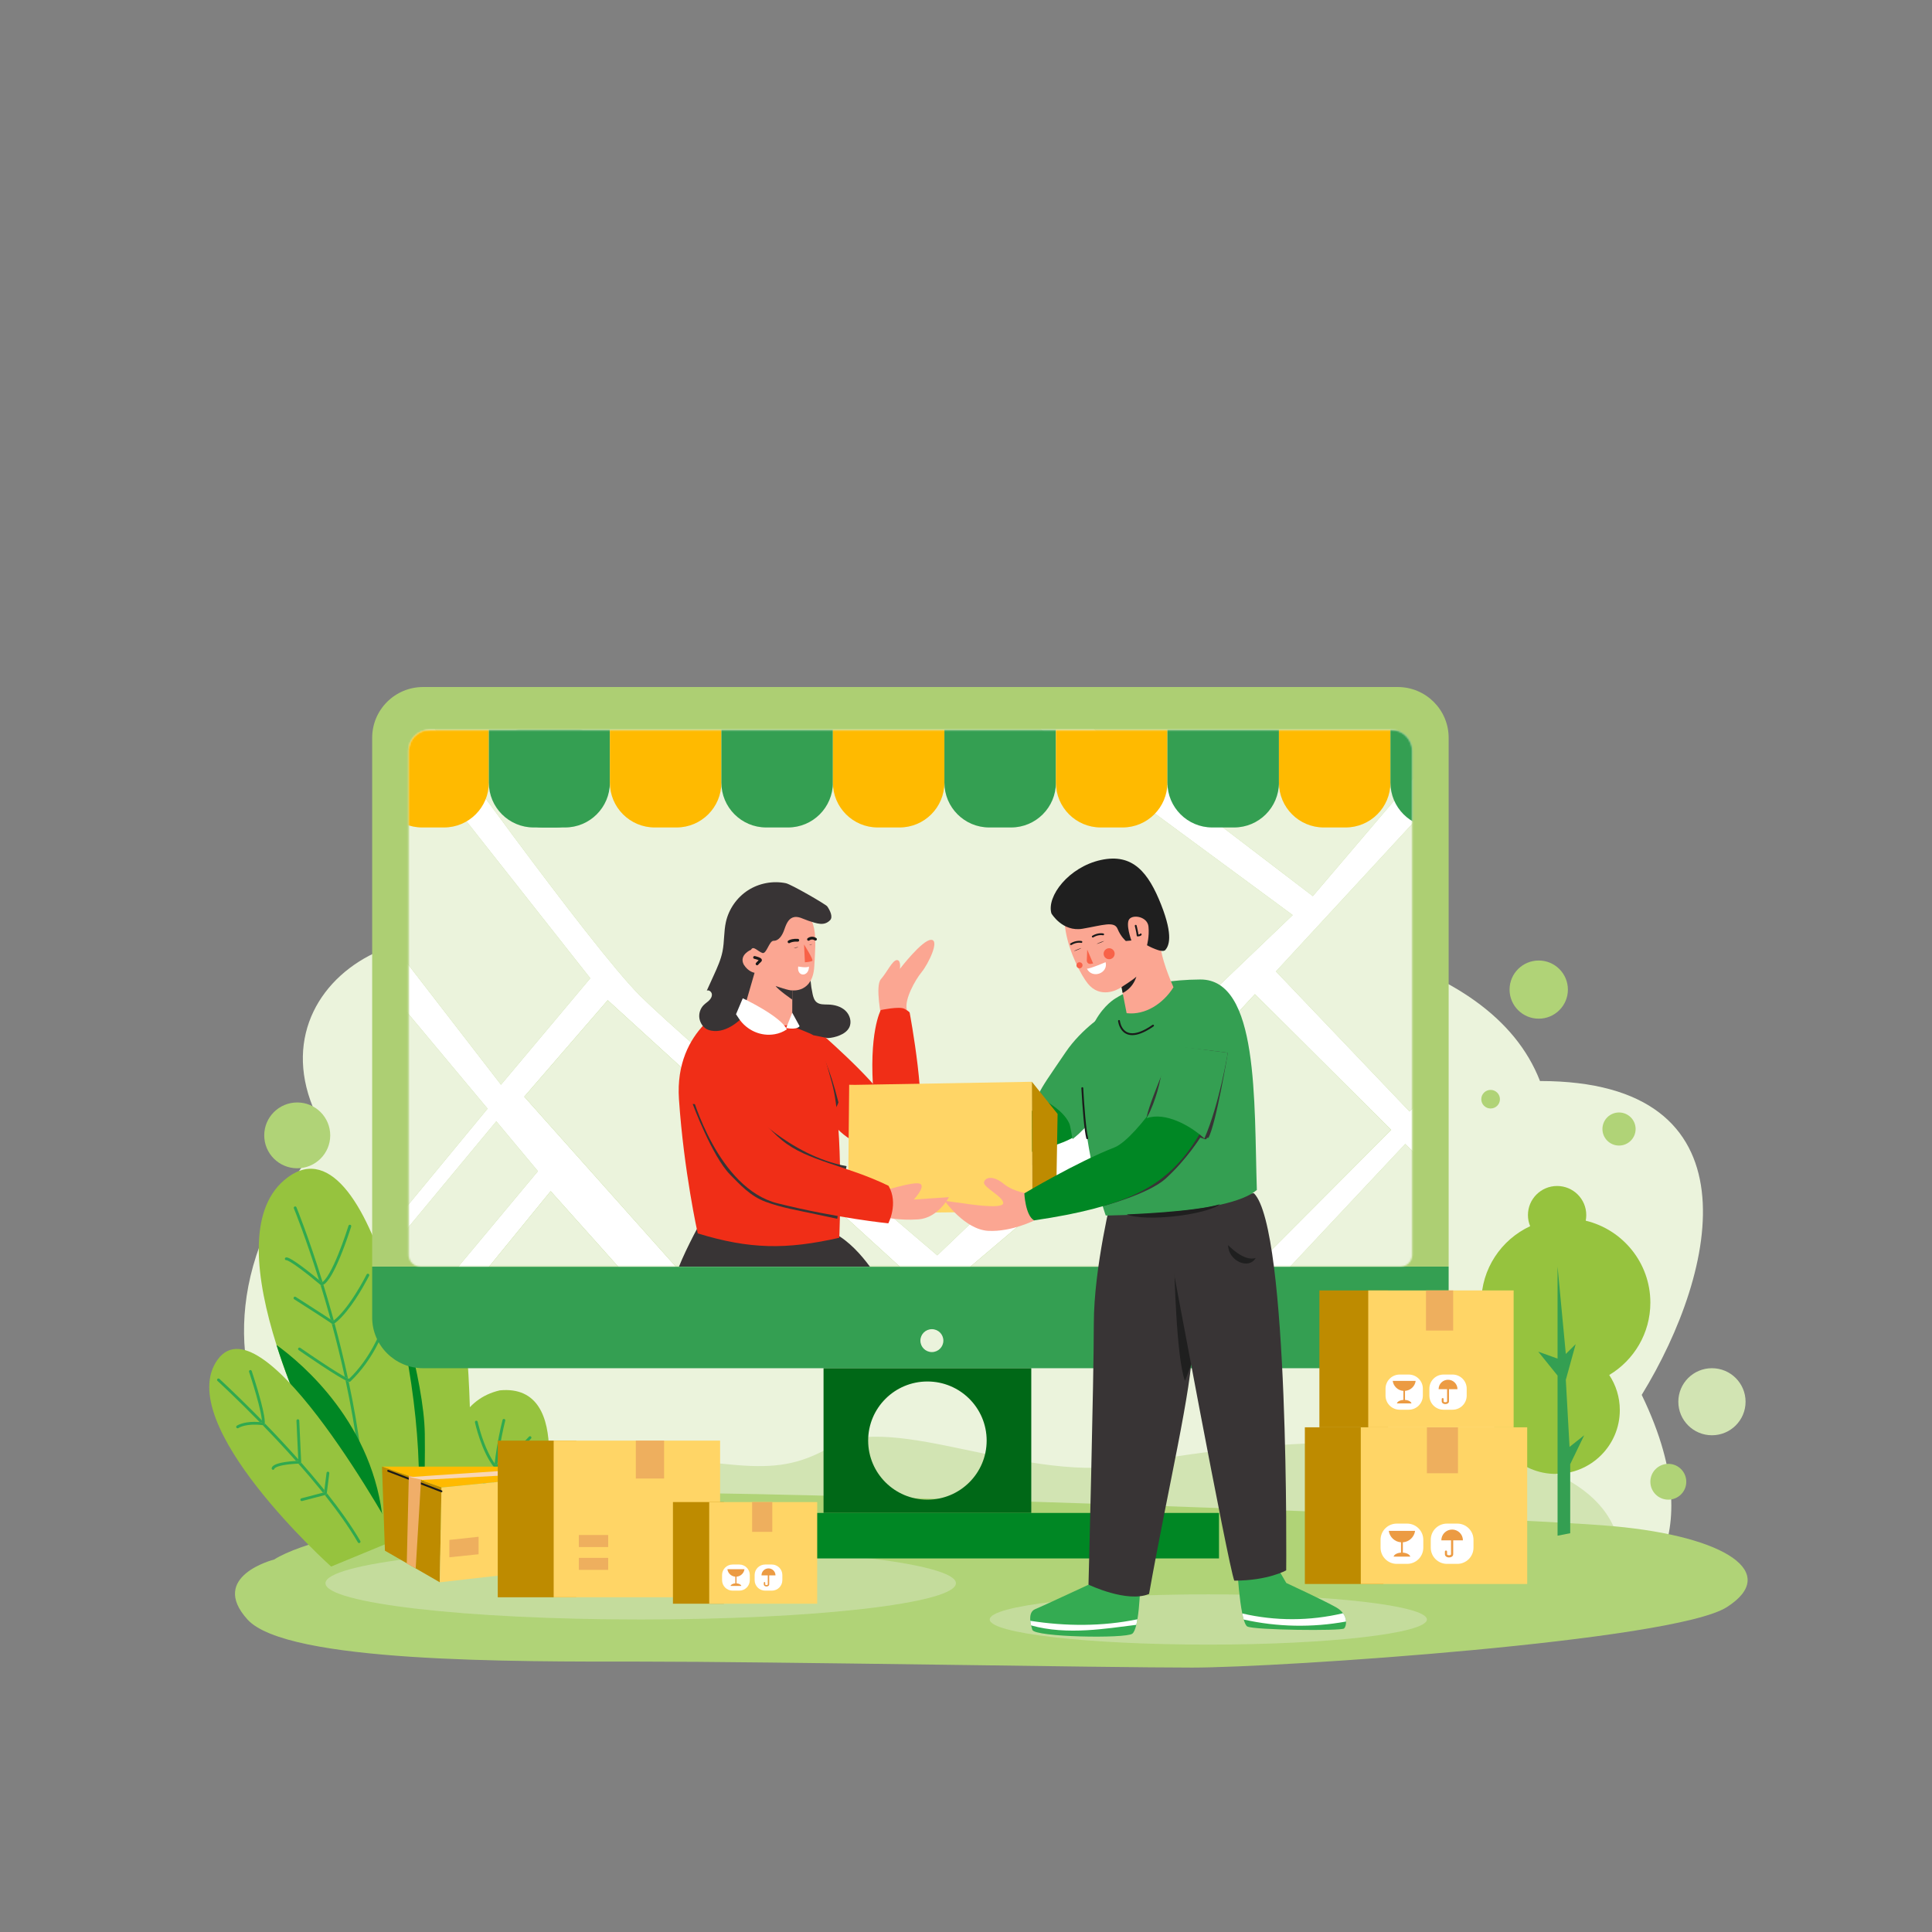 <svg xmlns="http://www.w3.org/2000/svg" xmlns:xlink="http://www.w3.org/1999/xlink" viewBox="0 0 1200 1200" width="1200" height="1200" preserveAspectRatio="xMidYMid meet" style="width: 100%; height: 100%; transform: translate3d(0px, 0px, 0px); content-visibility: visible;"><rect x="0" y="0" width="1200" height="1200" fill="#808080" stroke="none"/><defs><clipPath id="__lottie_element_2163"><rect width="1200" height="1200" x="0" y="0"/></clipPath><clipPath id="__lottie_element_2165"><path d="M0,0 L1200,0 L1200,1200 L0,1200z"/></clipPath><clipPath id="__lottie_element_2169"><path d="M0,0 L1200,0 L1200,1200 L0,1200z"/></clipPath><clipPath id="__lottie_element_2191"><path d="M0,0 L1200,0 L1200,1200 L0,1200z"/></clipPath><g id="__lottie_element_2269"><g transform="matrix(1,0,0,1,0,0)" opacity="1" style="display: block;"><g opacity="1" transform="matrix(1,0,0,1,565.473,620.024)"><path fill="rgb(235,243,220)" fill-opacity="1" d=" M304.319,166.701 C304.319,166.701 -304.319,166.701 -304.319,166.701 C-308.38,166.701 -311.673,163.408 -311.673,159.347 C-311.673,159.347 -311.673,-153.625 -311.673,-153.625 C-311.673,-160.847 -305.818,-166.701 -298.596,-166.701 C-298.596,-166.701 298.596,-166.701 298.596,-166.701 C305.818,-166.701 311.673,-160.847 311.673,-153.625 C311.673,-153.625 311.673,159.347 311.673,159.347 C311.673,163.408 308.381,166.701 304.319,166.701z"/></g></g></g><g id="__lottie_element_2275"><g transform="matrix(1,0,0,1,0,0)" opacity="1" style="display: block;"><g opacity="1" transform="matrix(1,0,0,1,565.473,620.024)"><path fill="rgb(235,243,220)" fill-opacity="1" d=" M304.319,166.701 C304.319,166.701 -304.319,166.701 -304.319,166.701 C-308.38,166.701 -311.673,163.408 -311.673,159.347 C-311.673,159.347 -311.673,-153.625 -311.673,-153.625 C-311.673,-160.847 -305.818,-166.701 -298.596,-166.701 C-298.596,-166.701 298.596,-166.701 298.596,-166.701 C305.818,-166.701 311.673,-160.847 311.673,-153.625 C311.673,-153.625 311.673,159.347 311.673,159.347 C311.673,163.408 308.381,166.701 304.319,166.701z"/></g></g></g><mask id="__lottie_element_2275_1" mask-type="alpha"><use xmlns:ns1="http://www.w3.org/1999/xlink" ns1:href="#__lottie_element_2275"/></mask><mask id="__lottie_element_2269_1" mask-type="alpha"><use xmlns:ns2="http://www.w3.org/1999/xlink" ns2:href="#__lottie_element_2269"/></mask></defs><g clip-path="url(#__lottie_element_2163)"><g clip-path="url(#__lottie_element_2165)" transform="matrix(1,0,0,1,0,0)" opacity="1" style="display: block;"><g transform="matrix(1,0,0,1,0,0)" opacity="1" style="display: block;"><g opacity="1" transform="matrix(1,0,0,1,582.494,755.638)"><path fill="rgb(235,243,220)" fill-opacity="1" d=" M-351.331,212.323 C-351.331,212.323 -509.928,103.364 -379.365,-50.967 C-436.927,-142.712 -315.955,-213.694 -238.448,-146.628 C-135.487,-176.114 312.491,-242.585 374.021,-84.195 C509.928,-84.195 484.938,32.85 437.205,110.755 C485.362,210.231 423.766,242.584 423.766,242.584 C423.766,242.584 -351.331,212.323 -351.331,212.323z"/></g></g><g transform="matrix(1,0,0,1,0,0)" opacity="1" style="display: block;"><g opacity="1" transform="matrix(1,0,0,1,605.685,923.203)"><path fill="rgb(210,228,179)" fill-opacity="1" d=" M-400.574,47.868 C-400.574,47.868 -359.018,-31.173 -254.817,-24.126 C-150.616,-17.08 -129.072,-1.879 -89.663,-24.57 C-50.254,-47.261 33.411,0.051 100.49,-14.194 C167.57,-28.439 388.79,-50.483 400.574,39.415 C144.213,50.482 -400.574,47.868 -400.574,47.868z"/></g></g><g transform="matrix(1,0,0,1,0,0)" opacity="1" style="display: block;"><g opacity="1" transform="matrix(1,0,0,1,617.506,981.588)"><path fill="rgb(176,211,119)" fill-opacity="1" d=" M-447.215,-12.942 C-447.215,-12.942 -488.198,-2.664 -463.801,24.297 C-439.405,51.257 -298.357,50.46 -218.965,50.46 C-139.574,50.46 68.85,54.181 123.008,54.181 C177.164,54.181 421.914,37.781 455.056,16.635 C488.198,-4.51 455.032,-27.221 384.738,-33.619 C314.443,-40.016 -111.456,-54.181 -192.088,-54.181 C-272.72,-54.181 -415.24,-33.342 -447.215,-12.942z"/></g><g opacity="0.3" transform="matrix(1,0,0,1,397.951,983.384)"><path fill="rgb(243,243,243)" fill-opacity="1" d=" M195.783,0 C195.783,12.427 108.128,22.502 -0.001,22.502 C-108.129,22.502 -195.784,12.427 -195.784,0 C-195.784,-12.428 -108.129,-22.502 -0.001,-22.502 C108.128,-22.502 195.783,-12.428 195.783,0z"/></g><g opacity="0.3" transform="matrix(1,0,0,1,750.499,1005.885)"><path fill="rgb(243,243,243)" fill-opacity="1" d=" M135.764,0 C135.764,8.617 74.981,15.604 0,15.604 C-74.98,15.604 -135.763,8.617 -135.763,0 C-135.763,-8.618 -74.98,-15.604 0,-15.604 C74.981,-15.604 135.764,-8.618 135.764,0z"/></g></g><g transform="matrix(1,0,0,1,0,0)" opacity="1" style="display: block;"><g opacity="1" transform="matrix(0.988,0.154,-0.154,0.988,151.756,-28.193)"><g opacity="1" transform="matrix(1,0,0,1,248.489,852.221)"><path fill="rgb(150,195,62)" fill-opacity="1" d=" M40.162,94.328 C40.162,94.328 28.48,97.63 10.498,94.616 C9.954,94.529 9.396,94.432 8.84,94.328 C3.846,90.562 -1.775,81.874 -7.384,70.166 C-21.943,39.784 -36.386,-10.931 -39.397,-48.664 C-40.029,-56.595 -40.162,-63.945 -39.675,-70.419 C-38.457,-86.87 -33.3,-97.63 -22.483,-97.63 C20.655,-97.63 40.162,94.328 40.162,94.328z"/></g><g opacity="1" transform="matrix(1,0,0,1,233.765,867.602)"><path fill="rgb(0,135,36)" fill-opacity="1" d=" M25.426,85.801 C25.426,85.801 14.817,82.55 14.817,82.55 C14.817,82.55 7.34,54.784 7.34,54.784 C7.34,54.784 -24.504,-63.507 -24.504,-63.507 C-24.504,-63.507 -24.672,-64.045 -24.672,-64.045 C-25.304,-71.975 -25.438,-79.327 -24.951,-85.801 C-14.487,-65.496 12.845,-10.334 18.5,22.951 C23.28,51.071 24.759,69.991 25.223,79.236 C25.438,83.597 25.426,85.801 25.426,85.801z"/></g></g><g opacity="1" transform="matrix(0.985,0.172,-0.172,0.985,170.543,-27.616)"><g opacity="1" transform="matrix(1,0,0,1,186.181,824.799)"><path fill="rgb(150,195,62)" fill-opacity="1" d=" M68.358,125.255 C39.826,125.255 36.102,131.445 36.102,131.445 C36.102,131.445 25.458,119.02 11.288,99.971 C-3.521,80.066 -22.181,52.929 -36.549,25.203 C-56.642,-13.548 -68.358,-53.456 -49.49,-76.391 C-4.211,-131.444 68.358,51.651 68.358,125.255z"/></g><g opacity="1" transform="matrix(1,0,0,1,176.112,818.766)"><path fill="rgb(48,169,79)" fill-opacity="1" d=" M5.543,10.597 C5.684,10.449 5.824,10.295 5.964,10.139 C5.17,8.451 4.378,6.784 3.591,5.145 C0.93,-0.4 -1.681,-5.661 -4.195,-10.597 C-4.412,-10.414 -4.636,-10.25 -4.874,-10.113 C-5.143,-9.958 -5.472,-9.958 -5.741,-10.113 C-5.816,-10.157 -5.889,-10.198 -5.964,-10.241 C-3.133,-4.692 -0.178,1.273 2.836,7.594 C3.191,8.339 3.548,9.09 3.904,9.845 C4.319,10.031 4.689,10.198 5.006,10.344 C5.208,10.438 5.385,10.521 5.543,10.597z"/></g><g opacity="1" transform="matrix(1,0,0,1,158.257,784.987)"><path fill="rgb(48,169,79)" fill-opacity="1" d=" M12.839,21.573 C-0.629,-4.717 -11.103,-21.339 -11.113,-21.356 C-11.369,-21.762 -11.906,-21.884 -12.311,-21.628 C-12.718,-21.372 -12.839,-20.835 -12.583,-20.429 C-12.583,-20.429 -12.57,-20.407 -12.54,-20.361 C-11.819,-19.209 -2.083,-3.588 10.44,20.708 C11.106,21.086 11.795,21.479 12.503,21.885 C12.611,21.795 12.725,21.691 12.839,21.573z"/></g><g opacity="1" transform="matrix(1,0,0,1,189.063,846.712)"><path fill="rgb(48,169,79)" fill-opacity="1" d=" M7.894,16.108 C3.27,4.722 -1.507,-6.092 -6.189,-16.107 C-6.331,-15.957 -6.474,-15.811 -6.617,-15.667 C-6.896,-15.389 -7.323,-15.334 -7.665,-15.531 C-7.704,-15.553 -7.772,-15.589 -7.859,-15.633 C-7.87,-15.639 -7.883,-15.645 -7.894,-15.651 C-3.36,-5.965 1.264,4.475 5.752,15.458 C6.417,15.682 7.013,15.87 7.519,16.009 C7.65,16.046 7.775,16.079 7.894,16.108z"/></g><g opacity="1" transform="matrix(1,0,0,1,210.376,910.725)"><path fill="rgb(48,169,79)" fill-opacity="1" d=" M14.625,45.367 C9.035,13.822 -1.297,-17.778 -12.646,-45.99 C-12.72,-45.998 -12.792,-46.006 -12.869,-46.018 C-13.076,-46.048 -13.297,-46.091 -13.537,-46.146 C-13.889,-46.226 -14.281,-46.331 -14.709,-46.459 C-3.215,-18.041 7.281,13.873 12.914,45.671 C12.998,46.143 13.449,46.459 13.921,46.375 C14.394,46.291 14.709,45.84 14.625,45.367z"/></g><g opacity="1" transform="matrix(1,0,0,1,164.094,788.67)"><path fill="rgb(48,169,79)" fill-opacity="1" d=" M7.145,19.983 C7.382,19.846 7.607,19.682 7.824,19.498 C8.085,19.276 8.333,19.023 8.572,18.74 C9.391,17.776 10.121,16.483 10.813,14.943 C12.02,12.25 13.096,8.796 14.048,5.109 C15.472,-0.421 16.607,-6.467 17.389,-11.135 C18.171,-15.805 18.597,-19.096 18.598,-19.104 C18.66,-19.58 18.324,-20.016 17.848,-20.078 C17.372,-20.139 16.938,-19.803 16.876,-19.328 C16.876,-19.328 16.872,-19.296 16.863,-19.23 C16.73,-18.225 15.559,-9.564 13.639,-0.73 C12.68,3.686 11.533,8.147 10.247,11.692 C9.605,13.462 8.927,15.004 8.24,16.182 C7.897,16.77 7.551,17.267 7.216,17.654 C7.143,17.739 7.073,17.815 7.001,17.889 C6.887,18.007 6.774,18.111 6.665,18.201 C5.957,17.795 5.268,17.402 4.602,17.024 C-3.201,12.595 -8.244,10.049 -11.52,8.588 C-13.33,7.781 -14.6,7.305 -15.51,7.025 C-15.965,6.885 -16.331,6.794 -16.632,6.738 C-16.933,6.681 -17.17,6.656 -17.374,6.656 C-17.573,6.656 -17.744,6.68 -17.911,6.737 C-17.994,6.765 -18.074,6.802 -18.15,6.853 C-18.226,6.902 -18.297,6.964 -18.354,7.032 C-18.661,7.401 -18.611,7.948 -18.242,8.256 C-17.991,8.465 -17.657,8.505 -17.372,8.394 C-17.31,8.394 -17.174,8.403 -16.954,8.445 C-16.566,8.518 -15.921,8.692 -14.928,9.06 C-13.438,9.611 -11.163,10.597 -7.751,12.317 C-4.381,14.016 0.104,16.433 6.053,19.855 C6.129,19.898 6.201,19.939 6.277,19.983 C6.546,20.138 6.876,20.138 7.145,19.983z M-17.197,8.302 C-17.197,8.302 -17.197,8.302 -17.197,8.302 C-17.197,8.302 -17.197,8.305 -17.197,8.305 C-17.197,8.305 -17.197,8.302 -17.197,8.302z"/></g><g opacity="1" transform="matrix(1,0,0,1,176.999,813.952)"><path fill="rgb(48,169,79)" fill-opacity="1" d=" M4.399,17.229 C4.74,17.425 5.168,17.37 5.446,17.091 C5.59,16.948 5.732,16.801 5.875,16.652 C8.086,14.325 10.129,11.25 11.988,7.908 C14.952,2.574 17.43,-3.443 19.174,-8.135 C20.918,-12.828 21.925,-16.195 21.929,-16.208 C22.067,-16.667 21.806,-17.152 21.346,-17.289 C20.886,-17.426 20.402,-17.166 20.264,-16.706 C20.264,-16.706 20.26,-16.69 20.26,-16.69 C20.156,-16.346 18.346,-10.381 15.451,-3.408 C14.003,0.08 12.284,3.819 10.378,7.226 C8.729,10.18 6.932,12.884 5.077,14.953 C4.937,15.109 4.797,15.262 4.656,15.411 C4.498,15.334 4.321,15.251 4.12,15.158 C3.803,15.011 3.433,14.844 3.018,14.659 C1.726,14.082 -0.005,13.331 -1.953,12.497 C-9.668,9.192 -20.746,4.597 -20.747,4.596 C-21.19,4.413 -21.699,4.623 -21.882,5.066 C-22.066,5.509 -21.856,6.019 -21.413,6.203 C-21.413,6.203 -21.32,6.24 -21.144,6.313 C-19.83,6.859 -13.897,9.325 -8.057,11.792 C-5.137,13.024 -2.239,14.257 0.044,15.25 C1.185,15.746 2.173,16.182 2.931,16.526 C3.31,16.698 3.631,16.846 3.883,16.967 C3.994,17.02 4.088,17.068 4.17,17.109 C4.181,17.115 4.194,17.12 4.204,17.125 C4.292,17.169 4.36,17.207 4.399,17.229z"/></g><g opacity="1" transform="matrix(1,0,0,1,188.382,847.125)"><path fill="rgb(48,169,79)" fill-opacity="1" d=" M9.126,17.583 C9.203,17.595 9.274,17.602 9.348,17.609 C9.472,17.622 9.595,17.633 9.714,17.633 C9.99,17.633 10.249,17.502 10.412,17.28 C16.272,9.347 19.953,0.905 22.177,-5.56 C24.4,-12.024 25.166,-16.516 25.171,-16.551 C25.252,-17.023 24.934,-17.472 24.46,-17.552 C23.987,-17.632 23.538,-17.314 23.458,-16.841 C23.458,-16.841 23.457,-16.839 23.457,-16.839 C23.439,-16.737 22.67,-12.304 20.482,-5.977 C18.333,0.243 14.809,8.289 9.303,15.853 C9.104,15.819 8.858,15.767 8.574,15.695 C8.455,15.666 8.331,15.632 8.199,15.596 C7.693,15.456 7.097,15.27 6.432,15.046 C5.896,14.864 5.315,14.659 4.695,14.432 C2.264,13.539 -0.744,12.32 -3.883,10.995 C-8.592,9.007 -13.598,6.78 -17.424,5.052 C-19.337,4.187 -20.956,3.445 -22.096,2.922 C-22.666,2.659 -23.116,2.452 -23.423,2.311 C-23.577,2.239 -23.695,2.183 -23.775,2.146 C-23.855,2.109 -23.896,2.091 -23.896,2.091 C-24.331,1.889 -24.847,2.077 -25.049,2.513 C-25.251,2.947 -25.064,3.464 -24.629,3.667 C-24.625,3.668 -17.161,7.141 -9.172,10.617 C-5.176,12.355 -1.051,14.096 2.348,15.405 C4.048,16.06 5.566,16.606 6.807,16.995 C6.971,17.047 7.13,17.095 7.285,17.141 C7.713,17.269 8.105,17.374 8.457,17.454 C8.697,17.509 8.919,17.553 9.126,17.583z"/></g><g opacity="1" transform="matrix(1,0,0,1,191.851,901.703)"><path fill="rgb(0,135,36)" fill-opacity="1" d=" M42.219,46.407 C42.219,46.407 33.031,51.7 33.031,51.7 C33.031,51.7 5.617,23.066 5.617,23.066 C-9.191,3.161 -27.85,-23.975 -42.218,-51.7 C-24.555,-43.093 26.262,-13.655 42.219,46.407z"/></g></g><g opacity="1" transform="matrix(0.992,0.125,-0.125,0.992,124.424,-22.688)"><g opacity="1" transform="matrix(1,0,0,1,169.565,897.067)"><path fill="rgb(150,195,62)" fill-opacity="1" d=" M35.56,80.824 C35.56,80.824 -74.016,4.947 -50.447,-37.94 C-26.878,-80.825 74.016,58.969 74.016,58.969 C74.016,58.969 35.56,80.824 35.56,80.824z"/></g><g opacity="1" transform="matrix(1,0,0,1,164.315,905.137)"><path fill="rgb(48,169,79)" fill-opacity="1" d=" M12.212,9.172 C4.121,2.101 -3.908,-4.537 -11.224,-10.391 C-11.215,-10.243 -11.208,-10.098 -11.208,-9.959 C-11.208,-9.729 -11.301,-9.506 -11.463,-9.345 C-11.625,-9.182 -11.849,-9.09 -12.077,-9.09 C-12.179,-9.09 -12.279,-9.09 -12.379,-9.089 C-9.568,-6.841 -6.652,-4.476 -3.666,-2.016 C1.087,1.902 6.015,6.067 10.964,10.391 C11.421,10.306 11.892,10.222 12.378,10.137 C12.378,10.137 12.212,9.172 12.212,9.172z"/></g><g opacity="1" transform="matrix(1,0,0,1,135.752,882.483)"><path fill="rgb(48,169,79)" fill-opacity="1" d=" M15.502,11.482 C15.461,11.232 15.409,10.962 15.348,10.677 C13.236,8.999 11.189,7.387 9.227,5.858 C-4.433,-4.789 -14.057,-11.601 -14.064,-11.607 C-14.456,-11.884 -14.998,-11.791 -15.276,-11.4 C-15.553,-11.007 -15.46,-10.465 -15.068,-10.188 C-15.068,-10.188 -15.003,-10.142 -14.873,-10.049 C-13.231,-8.88 -1.388,-0.4 14.077,11.885 C14.555,11.862 15.046,11.844 15.553,11.836 C15.538,11.722 15.522,11.604 15.502,11.482z"/></g><g opacity="1" transform="matrix(1,0,0,1,208.547,947.154)"><path fill="rgb(48,169,79)" fill-opacity="1" d=" M12.569,12.701 C5.842,3.896 -2.634,-5.26 -11.787,-14.211 C-11.787,-14.211 -11.787,-13.846 -11.787,-13.846 C-11.787,-13.492 -12.004,-13.171 -12.333,-13.039 C-12.333,-13.039 -12.859,-12.827 -12.859,-12.827 C-3.801,-3.961 4.57,5.095 11.188,13.757 C11.479,14.138 12.025,14.21 12.406,13.919 C12.787,13.628 12.86,13.082 12.569,12.701z"/></g><g opacity="1" transform="matrix(1,0,0,1,185.986,924.545)"><path fill="rgb(48,169,79)" fill-opacity="1" d=" M9.036,6.709 C8.198,5.899 7.354,5.091 6.507,4.284 C1.942,-0.054 -2.744,-4.322 -7.428,-8.454 C-7.445,-8.312 -7.495,-8.177 -7.579,-8.059 C-7.713,-7.869 -7.916,-7.742 -8.145,-7.704 C-8.448,-7.653 -8.743,-7.603 -9.035,-7.553 C-3.869,-3.004 1.304,1.71 6.313,6.501 C6.992,7.15 7.667,7.802 8.34,8.454 C8.34,8.454 9.036,8.176 9.036,8.176 C9.036,8.176 9.036,6.709 9.036,6.709z"/></g><g opacity="1" transform="matrix(1,0,0,1,144.384,881.466)"><path fill="rgb(48,169,79)" fill-opacity="1" d=" M8.469,14.326 C8.631,14.165 8.723,13.94 8.723,13.711 C8.723,13.572 8.717,13.429 8.708,13.281 C8.686,12.934 8.642,12.565 8.576,12.169 C8.401,11.11 8.082,9.866 7.66,8.479 C6.92,6.055 5.862,3.2 4.688,0.272 C1.168,-8.508 -3.391,-17.946 -3.395,-17.956 C-3.604,-18.388 -4.123,-18.571 -4.555,-18.362 C-4.988,-18.154 -5.169,-17.634 -4.96,-17.201 C-4.96,-17.201 -4.949,-17.177 -4.926,-17.13 C-4.577,-16.403 -1.581,-10.151 1.321,-3.322 C2.771,0.091 4.199,3.649 5.258,6.72 C5.787,8.254 6.224,9.667 6.525,10.869 C6.597,11.157 6.661,11.432 6.717,11.694 C6.778,11.979 6.829,12.248 6.87,12.498 C6.89,12.62 6.907,12.739 6.922,12.852 C6.415,12.861 5.923,12.879 5.445,12.902 C0.89,13.13 -2.373,13.981 -4.578,14.852 C-7.154,15.869 -8.285,16.909 -8.357,16.977 C-8.707,17.306 -8.723,17.856 -8.393,18.206 C-8.066,18.554 -7.519,18.571 -7.17,18.246 C-7.17,18.246 -7.169,18.247 -7.169,18.247 C-7.169,18.247 -7.159,18.237 -7.159,18.237 C-7.046,18.139 -5.981,17.229 -3.602,16.34 C-1.267,15.468 2.336,14.615 7.552,14.583 C7.653,14.582 7.753,14.581 7.855,14.581 C8.083,14.581 8.307,14.488 8.469,14.326z"/></g><g opacity="1" transform="matrix(1,0,0,1,169.704,906.225)"><path fill="rgb(48,169,79)" fill-opacity="1" d=" M8.704,10.262 C8.788,10.144 8.836,10.008 8.854,9.866 C8.864,9.782 8.867,9.697 8.851,9.611 C8.851,9.611 4.438,-15.819 4.438,-15.819 C4.356,-16.293 3.907,-16.608 3.434,-16.526 C2.961,-16.444 2.644,-15.995 2.726,-15.522 C2.726,-15.522 6.823,8.083 6.823,8.083 C6.823,8.083 6.991,9.049 6.991,9.049 C6.504,9.134 6.033,9.217 5.576,9.302 C2.767,9.825 0.516,10.358 -1.288,10.879 C-2.99,11.371 -4.297,11.855 -5.31,12.314 C-6.827,13.002 -7.689,13.634 -8.205,14.203 C-8.462,14.487 -8.63,14.76 -8.732,15.007 C-8.834,15.253 -8.867,15.473 -8.867,15.633 C-8.867,15.709 -8.859,15.773 -8.852,15.82 C-8.769,16.292 -8.319,16.608 -7.847,16.526 C-7.427,16.452 -7.131,16.089 -7.129,15.677 C-7.122,15.659 -7.108,15.628 -7.075,15.575 C-6.99,15.44 -6.779,15.18 -6.299,14.84 C-5.582,14.329 -4.268,13.645 -1.985,12.909 C0.146,12.221 3.122,11.485 7.246,10.768 C7.538,10.718 7.835,10.667 8.138,10.616 C8.367,10.578 8.57,10.451 8.704,10.262z M-7.129,15.633 C-7.129,15.633 -7.131,15.633 -7.131,15.633 C-7.131,15.633 -7.129,15.633 -7.129,15.633z"/></g><g opacity="1" transform="matrix(1,0,0,1,188.803,929.788)"><path fill="rgb(48,169,79)" fill-opacity="1" d=" M7.956,3.521 C7.956,3.521 7.956,3.156 7.956,3.156 C7.956,3.156 7.956,-9.267 7.956,-9.267 C7.956,-9.748 7.567,-10.136 7.087,-10.136 C6.607,-10.136 6.218,-9.748 6.218,-9.267 C6.218,-9.267 6.218,1.466 6.218,1.466 C6.218,1.466 6.218,2.933 6.218,2.933 C6.218,2.933 5.523,3.211 5.523,3.211 C5.523,3.211 -7.295,8.345 -7.295,8.345 C-7.74,8.524 -7.957,9.029 -7.778,9.475 C-7.6,9.92 -7.094,10.136 -6.648,9.958 C-6.648,9.958 6.884,4.539 6.884,4.539 C6.884,4.539 7.41,4.328 7.41,4.328 C7.739,4.196 7.956,3.875 7.956,3.521z"/></g></g><g opacity="1" transform="matrix(0.998,-0.064,0.064,0.998,-61.282,21.716)"><g opacity="1" transform="matrix(1,0,0,1,317.996,904.611)"><path fill="rgb(150,195,62)" fill-opacity="1" d=" M-36.526,42.336 C-36.526,42.336 -47.277,-33.06 -0.965,-40.723 C47.276,-42.336 19.158,39.314 19.158,39.314 C19.158,39.314 -36.526,42.336 -36.526,42.336z"/></g><g opacity="1" transform="matrix(1,0,0,1,315.174,895.841)"><path fill="rgb(48,169,79)" fill-opacity="1" d=" M-2.544,13.643 C-1.918,10.2 -1.23,6.93 -0.541,3.939 C0.61,-1.063 1.762,-5.29 2.625,-8.263 C3.057,-9.751 3.416,-10.924 3.667,-11.724 C3.792,-12.125 3.891,-12.432 3.958,-12.638 C3.992,-12.742 4.017,-12.82 4.034,-12.872 C4.043,-12.898 4.049,-12.918 4.053,-12.93 C4.053,-12.93 4.06,-12.948 4.06,-12.948 C4.211,-13.403 3.966,-13.896 3.511,-14.047 C3.055,-14.2 2.563,-13.954 2.411,-13.499 C2.405,-13.48 0.086,-6.532 -2.234,3.549 C-2.912,6.495 -3.59,9.708 -4.211,13.095 C-3.972,13.473 -3.729,13.841 -3.48,14.199 C-3.166,14.015 -2.854,13.83 -2.544,13.643z"/></g><g opacity="1" transform="matrix(1,0,0,1,309.685,937.489)"><path fill="rgb(48,169,79)" fill-opacity="1" d=" M-0.526,-11.26 C-0.682,-11.35 -0.842,-11.448 -1.004,-11.553 C-1.25,-8.444 -1.39,-5.318 -1.391,-2.229 C-1.391,2.234 -1.098,6.62 -0.402,10.761 C-0.323,11.234 0.125,11.554 0.599,11.474 C1.072,11.395 1.391,10.947 1.311,10.474 C0.636,6.452 0.347,2.158 0.347,-2.229 C0.347,-5.227 0.483,-8.268 0.72,-11.298 C0.506,-11.251 0.292,-11.203 0.076,-11.16 C-0.131,-11.119 -0.343,-11.155 -0.526,-11.26z"/></g><g opacity="1" transform="matrix(1,0,0,1,310.544,917.978)"><path fill="rgb(48,169,79)" fill-opacity="1" d=" M1.336,-6.036 C0.954,-5.816 0.465,-5.918 0.204,-6.272 C0.129,-6.372 0.057,-6.474 -0.016,-6.576 C-0.701,-2.552 -1.289,1.676 -1.689,5.96 C-1.373,6.196 -1.074,6.403 -0.797,6.577 C-0.525,6.521 -0.255,6.46 0.015,6.396 C0.41,2.085 1,-2.179 1.69,-6.24 C1.572,-6.172 1.454,-6.104 1.336,-6.036z"/></g><g opacity="1" transform="matrix(1,0,0,1,317.594,896.924)"><path fill="rgb(48,169,79)" fill-opacity="1" d=" M-5.715,15.018 C-5.597,14.95 -5.479,14.881 -5.361,14.813 C7.535,7.316 16.899,-1.906 16.93,-1.935 C17.272,-2.271 17.276,-2.822 16.94,-3.164 C16.603,-3.505 16.053,-3.51 15.711,-3.173 C15.711,-3.173 15.705,-3.168 15.705,-3.168 C15.457,-2.922 6.867,5.455 -4.965,12.56 C-5.275,12.747 -5.587,12.932 -5.901,13.116 C-6.15,12.758 -6.393,12.39 -6.632,12.012 C-7.921,9.968 -9.061,7.65 -10.051,5.255 C-11.977,0.602 -13.34,-4.334 -14.218,-8.096 C-14.657,-9.978 -14.975,-11.568 -15.183,-12.684 C-15.286,-13.243 -15.363,-13.683 -15.413,-13.983 C-15.438,-14.132 -15.457,-14.247 -15.469,-14.324 C-15.475,-14.362 -15.48,-14.391 -15.483,-14.41 C-15.483,-14.41 -15.486,-14.431 -15.486,-14.431 C-15.486,-14.431 -15.487,-14.437 -15.487,-14.437 C-15.559,-14.912 -16.002,-15.238 -16.476,-15.166 C-16.951,-15.093 -17.277,-14.651 -17.205,-14.176 C-17.201,-14.154 -16.492,-9.479 -14.851,-3.534 C-14.03,-0.561 -12.977,2.729 -11.656,5.92 C-10.387,8.987 -8.873,11.96 -7.067,14.477 C-6.994,14.579 -6.922,14.681 -6.847,14.781 C-6.586,15.135 -6.097,15.238 -5.715,15.018z"/></g><g opacity="1" transform="matrix(1,0,0,1,312.674,918.346)"><path fill="rgb(48,169,79)" fill-opacity="1" d=" M-3.819,5.592 C-4.006,5.452 -4.2,5.303 -4.397,5.144 C-5.53,4.234 -6.814,3.032 -8.09,1.732 C-10.005,-0.219 -11.91,-2.393 -13.324,-4.158 C-14.031,-5.039 -14.618,-5.819 -15.013,-6.405 C-15.211,-6.696 -15.362,-6.941 -15.449,-7.107 C-15.493,-7.189 -15.521,-7.253 -15.53,-7.278 C-15.53,-7.278 -15.531,-7.279 -15.531,-7.279 C-15.591,-7.7 -15.949,-8.025 -16.387,-8.025 C-16.867,-8.025 -17.255,-7.637 -17.255,-7.156 C-17.253,-6.98 -17.222,-6.867 -17.19,-6.761 C-17.125,-6.561 -17.041,-6.393 -16.934,-6.2 C-16.734,-5.842 -16.451,-5.416 -16.091,-4.914 C-15.463,-4.039 -14.6,-2.946 -13.6,-1.758 C-12.1,0.026 -10.291,2.019 -8.508,3.772 C-7.616,4.649 -6.73,5.466 -5.888,6.168 C-5.225,6.722 -4.591,7.202 -3.992,7.59 C-3.831,7.695 -3.672,7.794 -3.516,7.884 C-3.333,7.989 -3.121,8.025 -2.914,7.984 C-2.698,7.941 -2.484,7.892 -2.27,7.845 C2.766,6.734 7.429,4.43 10.892,2.368 C14.501,0.218 16.807,-1.671 16.831,-1.689 C17.202,-1.994 17.256,-2.542 16.952,-2.912 C16.647,-3.283 16.099,-3.338 15.728,-3.033 C15.728,-3.033 15.728,-3.033 15.728,-3.033 C15.682,-2.995 13.418,-1.15 9.921,0.924 C6.695,2.841 2.412,4.946 -2.115,6.028 C-2.385,6.092 -2.655,6.153 -2.927,6.209 C-3.203,6.035 -3.503,5.828 -3.819,5.592z"/></g></g></g><g transform="matrix(1,0,0,1,0,0)" opacity="1" style="display: block;"><g opacity="1" transform="matrix(1,0,0,1,955.733,614.656)"><path fill="rgb(176,211,119)" fill-opacity="1" d=" M18.115,0 C18.115,9.977 10.004,18.064 0,18.064 C-10.004,18.064 -18.115,9.977 -18.115,0 C-18.115,-9.978 -10.004,-18.065 0,-18.065 C10.004,-18.065 18.115,-9.978 18.115,0z"/></g><g opacity="1" transform="matrix(1,0,0,1,1063.322,870.643)"><path fill="rgb(210,228,179)" fill-opacity="1" d=" M20.882,-0.001 C20.882,11.501 11.532,20.825 0,20.825 C-11.532,20.825 -20.882,11.501 -20.882,-0.001 C-20.882,-11.502 -11.532,-20.825 0,-20.825 C11.532,-20.825 20.882,-11.502 20.882,-0.001z"/></g><g opacity="1" transform="matrix(1,0,0,1,1036.225,920.342)"><path fill="rgb(176,211,119)" fill-opacity="1" d=" M11.156,0 C11.156,6.146 6.161,11.127 -0.001,11.127 C-6.162,11.127 -11.157,6.146 -11.157,0 C-11.157,-6.145 -6.162,-11.126 -0.001,-11.126 C6.161,-11.126 11.156,-6.145 11.156,0z"/></g><g opacity="1" transform="matrix(1,0,0,1,184.616,705.2)"><path fill="rgb(176,211,119)" fill-opacity="1" d=" M20.496,0 C20.496,11.289 11.32,20.439 0,20.439 C-11.319,20.439 -20.495,11.289 -20.495,0 C-20.495,-11.288 -11.319,-20.44 0,-20.44 C11.32,-20.44 20.496,-11.288 20.496,0z"/></g><g opacity="1" transform="matrix(1,0,0,1,925.845,682.735)"><path fill="rgb(176,211,119)" fill-opacity="1" d=" M5.793,0 C5.793,3.19 3.199,5.777 0,5.777 C-3.199,5.777 -5.793,3.19 -5.793,0 C-5.793,-3.19 -3.199,-5.777 0,-5.777 C3.199,-5.777 5.793,-3.19 5.793,0z"/></g><g opacity="1" transform="matrix(1,0,0,1,1005.605,701.252)"><path fill="rgb(176,211,119)" fill-opacity="1" d=" M10.303,-0.001 C10.303,5.674 5.69,10.274 0,10.274 C-5.69,10.274 -10.303,5.674 -10.303,-0.001 C-10.303,-5.675 -5.69,-10.274 0,-10.274 C5.69,-10.274 10.303,-5.675 10.303,-0.001z"/></g></g><g transform="matrix(1,0,0,1,0,0)" opacity="1" style="display: block;"><g opacity="1" transform="matrix(1,0,0,1,972.56,826.06)"><path fill="rgb(150,195,62)" fill-opacity="1" d=" M52.509,-16.964 C52.509,-41.64 35.394,-62.325 12.358,-67.867 C12.579,-68.996 12.698,-70.162 12.698,-71.357 C12.698,-81.333 4.588,-89.422 -5.417,-89.422 C-15.421,-89.422 -23.529,-81.333 -23.529,-71.357 C-23.529,-68.909 -23.039,-66.577 -22.155,-64.449 C-40.081,-56.116 -52.508,-37.989 -52.508,-16.964 C-52.508,-1.346 -45.648,12.674 -34.773,22.267 C-41.681,29.397 -45.938,39.098 -45.938,49.794 C-45.938,71.68 -28.148,89.422 -6.203,89.422 C15.742,89.422 33.533,71.68 33.533,49.794 C33.533,41.73 31.112,34.234 26.964,27.975 C42.266,18.825 52.509,2.124 52.509,-16.964z"/></g><g opacity="1" transform="matrix(1,0,0,1,969.705,870.281)"><path fill="rgb(52,159,82)" fill-opacity="1" d=" M-2.274,83.557 C-2.274,83.557 -2.274,-15.874 -2.274,-15.874 C-2.274,-15.874 -14.266,-30.736 -14.266,-30.736 C-14.266,-30.736 -2.274,-26.426 -2.274,-26.426 C-2.274,-26.426 -2.274,-83.556 -2.274,-83.556 C-2.274,-83.556 2.854,-29.313 2.854,-29.313 C2.854,-29.313 8.974,-35.415 8.974,-35.415 C8.974,-35.415 2.854,-13.23 2.854,-13.23 C2.854,-13.23 5.167,28.419 5.167,28.419 C5.167,28.419 14.266,21.187 14.266,21.187 C14.266,21.187 5.581,39.141 5.581,39.141 C5.581,39.141 5.581,82.028 5.581,82.028 C5.581,82.028 -2.274,83.557 -2.274,83.557z"/></g></g></g><g clip-path="url(#__lottie_element_2169)" transform="matrix(1,0,0,1,0,0)" opacity="1" style="display: block;"><g clip-path="url(#__lottie_element_2191)" transform="matrix(1,0,0,1,0,0)" opacity="1" style="display: block;"><g transform="matrix(1,0,0,1,0,0)" opacity="1" style="display: block;"><g opacity="1" transform="matrix(1,0,0,1,565.473,818.272)"><path fill="rgb(52,159,82)" fill-opacity="1" d=" M334.311,-31.547 C334.311,-31.547 334.311,-0.003 334.311,-0.003 C334.311,17.421 320.152,31.547 302.681,31.547 C302.681,31.547 -302.681,31.547 -302.681,31.547 C-320.152,31.547 -334.311,17.421 -334.311,-0.003 C-334.311,-0.003 -334.311,-31.547 -334.311,-31.547 C-334.311,-31.547 334.311,-31.547 334.311,-31.547z"/></g><g opacity="1" transform="matrix(1,0,0,1,565.473,606.724)"><path fill="rgb(173,207,115)" fill-opacity="1" d=" M334.311,-148.451 C334.311,-148.451 334.311,180 334.311,180 C334.311,180 -334.311,180 -334.311,180 C-334.311,180 -334.311,-148.451 -334.311,-148.451 C-334.311,-165.874 -320.152,-180 -302.681,-180 C-302.681,-180 302.681,-180 302.681,-180 C320.152,-180 334.311,-165.874 334.311,-148.451z"/></g><g opacity="1" transform="matrix(1,0,0,1,576.03,894.765)"><path fill="rgb(0,104,23)" fill-opacity="1" d=" M-64.515,44.947 C-64.515,44.947 64.515,44.947 64.515,44.947 C64.515,44.947 64.515,-44.947 64.515,-44.947 C64.515,-44.947 -64.515,-44.947 -64.515,-44.947 C-64.515,-44.947 -64.515,44.947 -64.515,44.947z M-0.003,36.704 C-20.328,36.704 -36.801,20.269 -36.801,0 C-36.801,-20.269 -20.328,-36.697 -0.003,-36.697 C20.322,-36.697 36.801,-20.269 36.801,0 C36.801,20.269 20.322,36.704 -0.003,36.704z"/></g><g opacity="1" transform="matrix(1,0,0,1,576.029,953.838)"><path fill="rgb(0,135,36)" fill-opacity="1" d=" M181.111,14.124 C181.111,14.124 -181.111,14.124 -181.111,14.124 C-181.111,14.124 -181.111,-14.124 -181.111,-14.124 C-181.111,-14.124 181.111,-14.124 181.111,-14.124 C181.111,-14.124 181.111,14.124 181.111,14.124z"/></g><g opacity="1" transform="matrix(1,0,0,1,578.808,832.687)"><path fill="rgb(235,243,220)" fill-opacity="1" d=" M7.133,0 C7.133,3.929 3.94,7.113 0,7.113 C-3.939,7.113 -7.133,3.929 -7.133,0 C-7.133,-3.929 -3.939,-7.113 0,-7.113 C3.94,-7.113 7.133,-3.929 7.133,0z"/></g></g><g mask="url(#__lottie_element_2269_1)" style="display: block;"><g transform="matrix(1.002,0,0,1.002,-0.854,-0.931)" opacity="1"><g opacity="1" transform="matrix(1,0,0,1,772.694,499.811)"><path fill="rgb(235,243,220)" fill-opacity="1" d=" M106.237,-18.892 C106.237,-18.892 106.237,-56.598 106.237,-56.598 C106.237,-56.598 -106.238,-56.598 -106.238,-56.598 C-106.238,-56.598 41.955,56.598 41.955,56.598 C41.955,56.598 106.237,-18.892 106.237,-18.892z"/></g><g opacity="1" transform="matrix(1,0,0,1,275.838,688.58)"><path fill="rgb(235,243,220)" fill-opacity="1" d=" M-27.252,-65.678 C-27.252,-65.678 -27.252,65.677 -27.252,65.677 C-27.252,65.677 27.253,-0.418 27.253,-0.418 C27.253,-0.418 -27.252,-65.678 -27.252,-65.678z"/></g><g opacity="1" transform="matrix(1,0,0,1,532.865,611.152)"><path fill="rgb(235,243,220)" fill-opacity="1" d=" M48.993,167.938 C48.993,167.938 269.302,-42.99 269.302,-42.99 C269.302,-42.99 99.767,-167.938 99.767,-167.938 C99.767,-167.938 -269.301,-167.938 -269.301,-167.938 C-269.301,-167.938 -165.699,-23.196 -135.118,7.113 C-104.537,37.422 48.993,167.938 48.993,167.938z"/></g><g opacity="1" transform="matrix(1,0,0,1,291.44,741.152)"><path fill="rgb(235,243,220)" fill-opacity="1" d=" M17.059,-45.155 C17.059,-45.155 -42.855,27.047 -42.855,27.047 C-42.855,27.047 -42.855,45.155 -42.855,45.155 C-42.855,45.155 -6.657,45.155 -6.657,45.155 C-6.657,45.155 42.855,-14.227 42.855,-14.227 C42.855,-14.227 17.059,-45.155 17.059,-45.155z"/></g><g opacity="1" transform="matrix(1,0,0,1,835.36,599.329)"><path fill="rgb(235,243,220)" fill-opacity="1" d=" M39.227,90.576 C39.227,90.576 43.572,86.219 43.572,86.219 C43.572,86.219 43.572,-90.576 43.572,-90.576 C43.572,-90.576 -43.572,3.764 -43.572,3.764 C-43.572,3.764 39.227,90.576 39.227,90.576z"/></g><g opacity="1" transform="matrix(1,0,0,1,839.668,748.166)"><path fill="rgb(235,243,220)" fill-opacity="1" d=" M-39.263,38.139 C-39.263,38.139 39.263,38.139 39.263,38.139 C39.263,38.139 39.263,-31.186 39.263,-31.186 C39.263,-31.186 32.282,-38.139 32.282,-38.139 C32.282,-38.139 -39.263,38.139 -39.263,38.139z"/></g><g opacity="1" transform="matrix(1,0,0,1,307.668,565.738)"><path fill="rgb(235,243,220)" fill-opacity="1" d=" M59.082,41.599 C59.082,41.599 -43.688,-88.71 -43.688,-88.71 C-43.688,-88.71 -59.082,-107.577 -59.082,-107.577 C-59.082,-107.577 -59.082,26.256 -59.082,26.256 C-59.082,26.256 3.745,107.578 3.745,107.578 C3.745,107.578 59.082,41.599 59.082,41.599z"/></g><g opacity="1" transform="matrix(1,0,0,1,563.759,614.759)"><path fill="rgb(255,255,255)" fill-opacity="1" d=" M315.173,-133.84 C315.173,-133.84 250.891,-58.35 250.891,-58.35 C250.891,-58.35 102.698,-171.546 102.698,-171.546 C102.698,-171.546 68.873,-171.546 68.873,-171.546 C68.873,-171.546 238.408,-46.598 238.408,-46.598 C238.408,-46.598 18.099,164.33 18.099,164.33 C18.099,164.33 -135.431,33.815 -166.012,3.505 C-196.593,-26.804 -300.195,-171.546 -300.195,-171.546 C-300.195,-171.546 -315.173,-171.546 -315.173,-171.546 C-315.173,-171.546 -315.173,-156.599 -315.173,-156.599 C-315.173,-156.599 -299.779,-137.732 -299.779,-137.732 C-299.779,-137.732 -197.009,-7.423 -197.009,-7.423 C-197.009,-7.423 -252.347,58.557 -252.347,58.557 C-252.347,58.557 -315.173,-22.766 -315.173,-22.766 C-315.173,-22.766 -315.173,8.143 -315.173,8.143 C-315.173,8.143 -260.668,73.403 -260.668,73.403 C-260.668,73.403 -315.173,139.498 -315.173,139.498 C-315.173,139.498 -315.173,153.44 -315.173,153.44 C-315.173,153.44 -255.259,81.238 -255.259,81.238 C-255.259,81.238 -229.463,112.165 -229.463,112.165 C-229.463,112.165 -278.975,171.546 -278.975,171.546 C-278.975,171.546 -259.905,171.546 -259.905,171.546 C-259.905,171.546 -221.557,124.536 -221.557,124.536 C-221.557,124.536 -179.524,171.546 -179.524,171.546 C-179.524,171.546 -143.799,171.546 -143.799,171.546 C-143.799,171.546 -237.923,65.98 -237.923,65.98 C-237.923,65.98 -186.192,6.186 -186.192,6.186 C-186.192,6.186 -4.924,171.546 -4.924,171.546 C-4.924,171.546 38.362,171.546 38.362,171.546 C38.362,171.546 132.311,91.959 132.311,91.959 C132.311,91.959 214.992,2.448 214.992,2.448 C214.992,2.448 299.449,86.561 299.449,86.561 C299.449,86.561 214.732,171.546 214.732,171.546 C214.732,171.546 236.646,171.546 236.646,171.546 C236.646,171.546 308.192,95.267 308.192,95.267 C308.192,95.267 315.173,102.22 315.173,102.22 C315.173,102.22 315.173,87.823 315.173,87.823 C315.173,87.823 315.173,79.702 315.173,79.702 C315.173,79.702 315.173,70.787 315.173,70.787 C315.173,70.787 310.828,75.146 310.828,75.146 C310.828,75.146 228.029,-11.667 228.029,-11.667 C228.029,-11.667 315.173,-106.007 315.173,-106.007 C315.173,-106.007 315.173,-133.84 315.173,-133.84z"/></g><g opacity="1" transform="matrix(1,0,0,1,732.664,701.756)"><path fill="rgb(235,243,220)" fill-opacity="1" d=" M46.087,-84.549 C46.087,-84.549 -36.595,4.963 -36.595,4.963 C-36.595,4.963 -130.543,84.549 -130.543,84.549 C-130.543,84.549 45.826,84.549 45.826,84.549 C45.826,84.549 130.544,-0.437 130.544,-0.437 C130.544,-0.437 46.087,-84.549 46.087,-84.549z"/></g><g opacity="1" transform="matrix(1,0,0,1,344.044,762.801)"><path fill="rgb(235,243,220)" fill-opacity="1" d=" M-40.19,23.505 C-40.19,23.505 40.19,23.505 40.19,23.505 C40.19,23.505 -1.842,-23.505 -1.842,-23.505 C-1.842,-23.505 -40.19,23.505 -40.19,23.505z"/></g><g opacity="1" transform="matrix(1,0,0,1,442.335,703.625)"><path fill="rgb(235,243,220)" fill-opacity="1" d=" M-116.499,-22.886 C-116.499,-22.886 -22.375,82.68 -22.375,82.68 C-22.375,82.68 116.5,82.68 116.5,82.68 C116.5,82.68 -64.768,-82.68 -64.768,-82.68 C-64.768,-82.68 -116.499,-22.886 -116.499,-22.886z"/></g></g></g><g mask="url(#__lottie_element_2275_1)" style="display: block;"><g transform="matrix(1,0,0,1,55.744,0)" opacity="1"><g opacity="1" transform="matrix(1,0,0,1,0,0)"><g opacity="1" transform="matrix(1,0,0,1,288.43,483.64)"><path fill="rgb(52,159,82)" fill-opacity="1" d=" M6.783,30.318 C6.783,30.318 -6.782,30.318 -6.782,30.318 C-22.162,30.318 -34.631,17.85 -34.631,2.469 C-34.631,2.469 -34.631,-16.919 -34.631,-16.919 C-34.631,-24.319 -28.632,-30.318 -21.232,-30.318 C-21.232,-30.318 34.63,-30.318 34.63,-30.318 C34.63,-30.318 34.63,2.469 34.63,2.469 C34.63,17.85 22.163,30.318 6.783,30.318z"/></g><g opacity="1" transform="matrix(1,0,0,1,357.692,483.64)"><path fill="rgb(255,186,0)" fill-opacity="1" d=" M6.782,30.318 C6.782,30.318 -6.783,30.318 -6.783,30.318 C-22.163,30.318 -34.63,17.85 -34.63,2.469 C-34.63,2.469 -34.63,-30.318 -34.63,-30.318 C-34.63,-30.318 34.631,-30.318 34.631,-30.318 C34.631,-30.318 34.631,2.469 34.631,2.469 C34.631,17.85 22.162,30.318 6.782,30.318z"/></g><g opacity="1" transform="matrix(1,0,0,1,426.952,483.64)"><path fill="rgb(52,159,82)" fill-opacity="1" d=" M6.782,30.318 C6.782,30.318 -6.782,30.318 -6.782,30.318 C-22.162,30.318 -34.63,17.85 -34.63,2.469 C-34.63,2.469 -34.63,-30.318 -34.63,-30.318 C-34.63,-30.318 34.63,-30.318 34.63,-30.318 C34.63,-30.318 34.63,2.469 34.63,2.469 C34.63,17.85 22.162,30.318 6.782,30.318z"/></g><g opacity="1" transform="matrix(1,0,0,1,496.212,483.64)"><path fill="rgb(255,186,0)" fill-opacity="1" d=" M6.783,30.318 C6.783,30.318 -6.782,30.318 -6.782,30.318 C-22.162,30.318 -34.631,17.85 -34.631,2.469 C-34.631,2.469 -34.631,-30.318 -34.631,-30.318 C-34.631,-30.318 34.63,-30.318 34.63,-30.318 C34.63,-30.318 34.63,2.469 34.63,2.469 C34.63,17.85 22.163,30.318 6.783,30.318z"/></g><g opacity="1" transform="matrix(1,0,0,1,565.473,483.64)"><path fill="rgb(52,159,82)" fill-opacity="1" d=" M6.781,30.318 C6.781,30.318 -6.783,30.318 -6.783,30.318 C-22.163,30.318 -34.631,17.85 -34.631,2.469 C-34.631,2.469 -34.631,-30.318 -34.631,-30.318 C-34.631,-30.318 34.63,-30.318 34.63,-30.318 C34.63,-30.318 34.63,2.469 34.63,2.469 C34.63,17.85 22.161,30.318 6.781,30.318z"/></g><g opacity="1" transform="matrix(1,0,0,1,634.734,483.64)"><path fill="rgb(255,186,0)" fill-opacity="1" d=" M6.781,30.318 C6.781,30.318 -6.782,30.318 -6.782,30.318 C-22.163,30.318 -34.631,17.85 -34.631,2.469 C-34.631,2.469 -34.631,-30.318 -34.631,-30.318 C-34.631,-30.318 34.63,-30.318 34.63,-30.318 C34.63,-30.318 34.63,2.469 34.63,2.469 C34.63,17.85 22.161,30.318 6.781,30.318z"/></g><g opacity="1" transform="matrix(1,0,0,1,703.995,483.64)"><path fill="rgb(52,159,82)" fill-opacity="1" d=" M6.782,30.318 C6.782,30.318 -6.782,30.318 -6.782,30.318 C-22.162,30.318 -34.63,17.85 -34.63,2.469 C-34.63,2.469 -34.63,-30.318 -34.63,-30.318 C-34.63,-30.318 34.631,-30.318 34.631,-30.318 C34.631,-30.318 34.631,2.469 34.631,2.469 C34.631,17.85 22.162,30.318 6.782,30.318z"/></g><g opacity="1" transform="matrix(1,0,0,1,773.255,483.64)"><path fill="rgb(255,186,0)" fill-opacity="1" d=" M6.782,30.318 C6.782,30.318 -6.782,30.318 -6.782,30.318 C-22.162,30.318 -34.63,17.85 -34.63,2.469 C-34.63,2.469 -34.63,-30.318 -34.63,-30.318 C-34.63,-30.318 34.63,-30.318 34.63,-30.318 C34.63,-30.318 34.63,2.469 34.63,2.469 C34.63,17.85 22.162,30.318 6.782,30.318z"/></g><g opacity="1" transform="matrix(1,0,0,1,842.515,483.64)"><path fill="rgb(52,159,82)" fill-opacity="1" d=" M6.781,30.318 C6.781,30.318 -6.782,30.318 -6.782,30.318 C-22.162,30.318 -34.631,17.85 -34.631,2.469 C-34.631,2.469 -34.631,-30.318 -34.631,-30.318 C-34.631,-30.318 21.231,-30.318 21.231,-30.318 C28.632,-30.318 34.63,-24.319 34.63,-16.919 C34.63,-16.919 34.63,2.469 34.63,2.469 C34.63,17.85 22.162,30.318 6.781,30.318z"/></g></g><g opacity="1" transform="matrix(1,0,0,1,-560,0)"><g opacity="1" transform="matrix(1,0,0,1,288.43,483.64)"><path fill="rgb(52,159,82)" fill-opacity="1" d=" M6.783,30.318 C6.783,30.318 -6.782,30.318 -6.782,30.318 C-22.162,30.318 -34.631,17.85 -34.631,2.469 C-34.631,2.469 -34.631,-16.919 -34.631,-16.919 C-34.631,-24.319 -28.632,-30.318 -21.232,-30.318 C-21.232,-30.318 34.63,-30.318 34.63,-30.318 C34.63,-30.318 34.63,2.469 34.63,2.469 C34.63,17.85 22.163,30.318 6.783,30.318z"/></g><g opacity="1" transform="matrix(1,0,0,1,357.692,483.64)"><path fill="rgb(255,186,0)" fill-opacity="1" d=" M6.782,30.318 C6.782,30.318 -6.783,30.318 -6.783,30.318 C-22.163,30.318 -34.63,17.85 -34.63,2.469 C-34.63,2.469 -34.63,-30.318 -34.63,-30.318 C-34.63,-30.318 34.631,-30.318 34.631,-30.318 C34.631,-30.318 34.631,2.469 34.631,2.469 C34.631,17.85 22.162,30.318 6.782,30.318z"/></g><g opacity="1" transform="matrix(1,0,0,1,426.952,483.64)"><path fill="rgb(52,159,82)" fill-opacity="1" d=" M6.782,30.318 C6.782,30.318 -6.782,30.318 -6.782,30.318 C-22.162,30.318 -34.63,17.85 -34.63,2.469 C-34.63,2.469 -34.63,-30.318 -34.63,-30.318 C-34.63,-30.318 34.63,-30.318 34.63,-30.318 C34.63,-30.318 34.63,2.469 34.63,2.469 C34.63,17.85 22.162,30.318 6.782,30.318z"/></g><g opacity="1" transform="matrix(1,0,0,1,496.212,483.64)"><path fill="rgb(255,186,0)" fill-opacity="1" d=" M6.783,30.318 C6.783,30.318 -6.782,30.318 -6.782,30.318 C-22.162,30.318 -34.631,17.85 -34.631,2.469 C-34.631,2.469 -34.631,-30.318 -34.631,-30.318 C-34.631,-30.318 34.63,-30.318 34.63,-30.318 C34.63,-30.318 34.63,2.469 34.63,2.469 C34.63,17.85 22.163,30.318 6.783,30.318z"/></g><g opacity="1" transform="matrix(1,0,0,1,565.473,483.64)"><path fill="rgb(52,159,82)" fill-opacity="1" d=" M6.781,30.318 C6.781,30.318 -6.783,30.318 -6.783,30.318 C-22.163,30.318 -34.631,17.85 -34.631,2.469 C-34.631,2.469 -34.631,-30.318 -34.631,-30.318 C-34.631,-30.318 34.63,-30.318 34.63,-30.318 C34.63,-30.318 34.63,2.469 34.63,2.469 C34.63,17.85 22.161,30.318 6.781,30.318z"/></g><g opacity="1" transform="matrix(1,0,0,1,634.734,483.64)"><path fill="rgb(255,186,0)" fill-opacity="1" d=" M6.781,30.318 C6.781,30.318 -6.782,30.318 -6.782,30.318 C-22.163,30.318 -34.631,17.85 -34.631,2.469 C-34.631,2.469 -34.631,-30.318 -34.631,-30.318 C-34.631,-30.318 34.63,-30.318 34.63,-30.318 C34.63,-30.318 34.63,2.469 34.63,2.469 C34.63,17.85 22.161,30.318 6.781,30.318z"/></g><g opacity="1" transform="matrix(1,0,0,1,703.995,483.64)"><path fill="rgb(52,159,82)" fill-opacity="1" d=" M6.782,30.318 C6.782,30.318 -6.782,30.318 -6.782,30.318 C-22.162,30.318 -34.63,17.85 -34.63,2.469 C-34.63,2.469 -34.63,-30.318 -34.63,-30.318 C-34.63,-30.318 34.631,-30.318 34.631,-30.318 C34.631,-30.318 34.631,2.469 34.631,2.469 C34.631,17.85 22.162,30.318 6.782,30.318z"/></g><g opacity="1" transform="matrix(1,0,0,1,773.255,483.64)"><path fill="rgb(255,186,0)" fill-opacity="1" d=" M6.782,30.318 C6.782,30.318 -6.782,30.318 -6.782,30.318 C-22.162,30.318 -34.63,17.85 -34.63,2.469 C-34.63,2.469 -34.63,-30.318 -34.63,-30.318 C-34.63,-30.318 34.63,-30.318 34.63,-30.318 C34.63,-30.318 34.63,2.469 34.63,2.469 C34.63,17.85 22.162,30.318 6.782,30.318z"/></g><g opacity="1" transform="matrix(1,0,0,1,842.515,483.64)"><path fill="rgb(52,159,82)" fill-opacity="1" d=" M6.781,30.318 C6.781,30.318 -6.782,30.318 -6.782,30.318 C-22.162,30.318 -34.631,17.85 -34.631,2.469 C-34.631,2.469 -34.631,-30.318 -34.631,-30.318 C-34.631,-30.318 21.231,-30.318 21.231,-30.318 C28.632,-30.318 34.63,-24.319 34.63,-16.919 C34.63,-16.919 34.63,2.469 34.63,2.469 C34.63,17.85 22.162,30.318 6.781,30.318z"/></g></g></g></g><g transform="matrix(1,0,0,1,0,0)" opacity="1" style="display: block;"><g opacity="1" transform="matrix(1,0,0,1,288.431,917.42)"><path fill="rgb(255,186,0)" fill-opacity="1" d=" M-51.162,-6.491 C-51.162,-6.491 -14.228,6.491 -14.228,6.491 C-14.228,6.491 51.162,0 51.162,0 C51.162,0 25.733,-6.491 25.733,-6.491 C25.733,-6.491 -51.162,-6.491 -51.162,-6.491z"/></g><g opacity="1" transform="matrix(1,0,0,1,255.736,946.856)"><path fill="rgb(190,139,0)" fill-opacity="1" d=" M-18.467,-35.927 C-18.467,-35.927 -16.651,16.304 -16.651,16.304 C-16.651,16.304 17.432,35.927 17.432,35.927 C17.432,35.927 18.467,-22.945 18.467,-22.945 C18.467,-22.945 -18.467,-35.927 -18.467,-35.927z"/></g><g opacity="1" transform="matrix(1,0,0,1,306.38,950.102)"><path fill="rgb(255,213,102)" fill-opacity="1" d=" M33.212,-32.682 C33.212,-32.682 33.212,25.134 33.212,25.134 C33.212,25.134 -33.213,32.682 -33.213,32.682 C-33.213,32.682 -32.179,-26.191 -32.179,-26.191 C-32.179,-26.191 33.212,-32.682 33.212,-32.682z"/></g><g opacity="1" transform="matrix(1,0,0,1,288.18,960.882)"><path fill="rgb(238,175,94)" fill-opacity="1" d=" M-9.082,-4.41 C-9.082,-4.41 -9.082,6.372 -9.082,6.372 C-9.082,6.372 9.082,4.496 9.082,4.496 C9.082,4.496 9.082,-6.372 9.082,-6.372 C9.082,-6.372 -9.082,-4.41 -9.082,-4.41z"/></g><g opacity="1" transform="matrix(1,0,0,1,257.654,919.923)"><path fill="rgb(26,26,26)" fill-opacity="1" d=" M16.756,5.817 C16.756,5.817 -16.342,-6.899 -16.342,-6.899 C-16.64,-7.013 -16.975,-6.865 -17.09,-6.566 C-17.204,-6.267 -17.056,-5.932 -16.757,-5.817 C-16.757,-5.817 16.341,6.898 16.341,6.898 C16.639,7.013 16.974,6.864 17.089,6.565 C17.204,6.266 17.055,5.931 16.756,5.817z"/></g><g opacity="1" transform="matrix(1,0,0,1,257.339,945.314)"><path fill="rgb(240,174,105)" fill-opacity="1" d=" M-4.686,25.804 C-4.686,25.804 0.863,28.853 0.863,28.853 C0.863,28.853 4.18,-26.207 4.18,-26.207 C4.18,-26.207 4.686,-26.217 4.686,-26.217 C4.686,-26.217 -3.406,-28.853 -3.406,-28.853 C-3.406,-28.853 -4.686,25.804 -4.686,25.804z"/></g><g opacity="1" transform="matrix(1,0,0,1,283.272,916.376)"><path fill="rgb(248,214,180)" fill-opacity="1" d=" M28.802,-2.81 C28.802,-2.81 -28.942,1.075 -28.942,1.075 C-28.942,1.075 -20.83,2.81 -20.83,2.81 C-20.83,2.81 28.942,0.086 28.942,0.086 C28.942,0.086 28.802,-2.81 28.802,-2.81z"/></g></g><g transform="matrix(1,0,0,1,0,0)" opacity="1" style="display: block;"><g opacity="1" transform="matrix(1,0,0,1,333.56,943.428)"><path fill="rgb(190,139,0)" fill-opacity="1" d=" M24.396,48.66 C24.396,48.66 -24.397,48.66 -24.397,48.66 C-24.397,48.66 -24.397,-48.66 -24.397,-48.66 C-24.397,-48.66 24.396,-48.66 24.396,-48.66 C24.396,-48.66 24.396,48.66 24.396,48.66z"/></g><g opacity="1" transform="matrix(1,0,0,1,395.584,943.428)"><path fill="rgb(255,213,102)" fill-opacity="1" d=" M51.687,48.66 C51.687,48.66 -51.687,48.66 -51.687,48.66 C-51.687,48.66 -51.687,-48.66 -51.687,-48.66 C-51.687,-48.66 51.687,-48.66 51.687,-48.66 C51.687,-48.66 51.687,48.66 51.687,48.66z"/></g><g opacity="1" transform="matrix(1,0,0,1,368.649,957.143)"><path fill="rgb(238,175,94)" fill-opacity="1" d=" M9.097,3.74 C9.097,3.74 -9.097,3.74 -9.097,3.74 C-9.097,3.74 -9.097,-3.74 -9.097,-3.74 C-9.097,-3.74 9.097,-3.74 9.097,-3.74 C9.097,-3.74 9.097,3.74 9.097,3.74z"/></g><g opacity="1" transform="matrix(1,0,0,1,368.649,971.341)"><path fill="rgb(238,175,94)" fill-opacity="1" d=" M9.097,3.74 C9.097,3.74 -9.097,3.74 -9.097,3.74 C-9.097,3.74 -9.097,-3.74 -9.097,-3.74 C-9.097,-3.74 9.097,-3.74 9.097,-3.74 C9.097,-3.74 9.097,3.74 9.097,3.74z"/></g><g opacity="1" transform="matrix(1,0,0,1,403.698,906.551)"><path fill="rgb(238,175,94)" fill-opacity="1" d=" M-8.781,11.782 C-8.781,11.782 8.781,11.782 8.781,11.782 C8.781,11.782 8.781,-11.783 8.781,-11.783 C8.781,-11.783 -8.781,-11.783 -8.781,-11.783 C-8.781,-11.783 -8.781,11.782 -8.781,11.782z"/></g></g><g transform="matrix(1,0,0,1,0,0)" opacity="1" style="display: block;"><g opacity="1" transform="matrix(1,0,0,1,433.807,964.515)"><path fill="rgb(190,139,0)" fill-opacity="1" d=" M15.828,31.57 C15.828,31.57 -15.828,31.57 -15.828,31.57 C-15.828,31.57 -15.828,-31.57 -15.828,-31.57 C-15.828,-31.57 15.828,-31.57 15.828,-31.57 C15.828,-31.57 15.828,31.57 15.828,31.57z"/></g><g opacity="1" transform="matrix(1,0,0,1,474.047,964.515)"><path fill="rgb(255,213,102)" fill-opacity="1" d=" M33.534,31.57 C33.534,31.57 -33.534,31.57 -33.534,31.57 C-33.534,31.57 -33.534,-31.57 -33.534,-31.57 C-33.534,-31.57 33.534,-31.57 33.534,-31.57 C33.534,-31.57 33.534,31.57 33.534,31.57z"/></g><g opacity="1" transform="matrix(1,0,0,1,457.099,979.866)"><path fill="rgb(255,255,255)" fill-opacity="1" d=" M2.088,8.11 C2.088,8.11 -2.086,8.11 -2.086,8.11 C-5.688,8.11 -8.609,5.19 -8.609,1.589 C-8.609,1.589 -8.609,-1.588 -8.609,-1.588 C-8.609,-5.191 -5.688,-8.11 -2.086,-8.11 C-2.086,-8.11 2.088,-8.11 2.088,-8.11 C5.69,-8.11 8.609,-5.191 8.609,-1.588 C8.609,-1.588 8.609,1.589 8.609,1.589 C8.609,5.19 5.69,8.11 2.088,8.11z"/></g><g opacity="1" transform="matrix(1,0,0,1,477.324,979.866)"><path fill="rgb(255,255,255)" fill-opacity="1" d=" M2.087,8.11 C2.087,8.11 -2.087,8.11 -2.087,8.11 C-5.689,8.11 -8.609,5.19 -8.609,1.589 C-8.609,1.589 -8.609,-1.588 -8.609,-1.588 C-8.609,-5.191 -5.689,-8.11 -2.087,-8.11 C-2.087,-8.11 2.087,-8.11 2.087,-8.11 C5.689,-8.11 8.609,-5.191 8.609,-1.588 C8.609,-1.588 8.609,1.589 8.609,1.589 C8.609,5.19 5.689,8.11 2.087,8.11z"/></g><g opacity="1" transform="matrix(1,0,0,1,457.099,979.866)"><path fill="rgb(236,155,67)" fill-opacity="1" d=" M5.297,-5.194 C5.297,-5.194 -5.297,-5.194 -5.297,-5.194 C-4.968,-2.701 -2.915,-0.753 -0.37,-0.579 C-0.37,-0.579 -0.37,3.591 -0.37,3.591 C-1.92,3.683 -3.155,4.348 -3.357,5.193 C-3.357,5.193 3.357,5.193 3.357,5.193 C3.154,4.348 1.92,3.683 0.37,3.591 C0.37,3.591 0.37,-0.579 0.37,-0.579 C2.915,-0.753 4.967,-2.701 5.297,-5.194z"/></g><g opacity="1" transform="matrix(1,0,0,1,477.323,979.773)"><path fill="rgb(236,155,67)" fill-opacity="1" d=" M4.348,-1.281 C4.348,-3.676 2.401,-5.615 -0.001,-5.615 C-2.402,-5.615 -4.348,-3.676 -4.348,-1.281 C-4.348,-1.275 -4.346,-1.269 -4.346,-1.263 C-4.346,-1.263 -0.438,-1.263 -0.438,-1.263 C-0.438,-1.263 -0.438,4.325 -0.438,4.325 C-0.439,4.389 -0.451,4.425 -0.477,4.466 C-0.513,4.527 -0.599,4.6 -0.738,4.656 C-0.876,4.711 -1.057,4.744 -1.239,4.744 C-1.482,4.745 -1.722,4.682 -1.861,4.594 C-1.931,4.551 -1.976,4.507 -2.001,4.466 C-2.026,4.425 -2.039,4.389 -2.04,4.325 C-2.04,4.325 -2.04,3.263 -2.04,3.263 C-2.04,3.022 -2.236,2.827 -2.477,2.827 C-2.718,2.827 -2.914,3.022 -2.914,3.263 C-2.914,3.263 -2.914,4.325 -2.914,4.325 C-2.916,4.547 -2.851,4.76 -2.74,4.932 C-2.574,5.193 -2.326,5.359 -2.066,5.464 C-1.804,5.569 -1.521,5.615 -1.239,5.615 C-0.862,5.614 -0.484,5.535 -0.158,5.338 C0.004,5.239 0.153,5.105 0.263,4.932 C0.373,4.759 0.439,4.547 0.438,4.325 C0.438,4.325 0.438,-1.263 0.438,-1.263 C0.438,-1.263 4.346,-1.263 4.346,-1.263 C4.346,-1.269 4.348,-1.275 4.348,-1.281z"/></g><g opacity="1" transform="matrix(1,0,0,1,473.422,942.203)"><path fill="rgb(238,175,94)" fill-opacity="1" d=" M6.259,9.259 C6.259,9.259 -6.26,9.259 -6.26,9.259 C-6.26,9.259 -6.26,-9.258 -6.26,-9.258 C-6.26,-9.258 6.259,-9.258 6.259,-9.258 C6.259,-9.258 6.259,9.259 6.259,9.259z"/></g></g><g transform="matrix(1,0,0,1,0,0)" opacity="1" style="display: block;"><g opacity="1" transform="matrix(1,0,0,1,834.866,935.178)"><path fill="rgb(190,139,0)" fill-opacity="1" d=" M24.396,48.66 C24.396,48.66 -24.396,48.66 -24.396,48.66 C-24.396,48.66 -24.396,-48.659 -24.396,-48.659 C-24.396,-48.659 24.396,-48.659 24.396,-48.659 C24.396,-48.659 24.396,48.66 24.396,48.66z"/></g><g opacity="1" transform="matrix(1,0,0,1,896.89,935.178)"><path fill="rgb(255,213,102)" fill-opacity="1" d=" M51.687,48.66 C51.687,48.66 -51.687,48.66 -51.687,48.66 C-51.687,48.66 -51.687,-48.659 -51.687,-48.659 C-51.687,-48.659 51.687,-48.659 51.687,-48.659 C51.687,-48.659 51.687,48.66 51.687,48.66z"/></g><g opacity="1" transform="matrix(1,0,0,1,870.768,958.84)"><path fill="rgb(255,255,255)" fill-opacity="1" d=" M3.216,12.501 C3.216,12.501 -3.218,12.501 -3.218,12.501 C-8.77,12.501 -13.27,8 -13.27,2.448 C-13.27,2.448 -13.27,-2.448 -13.27,-2.448 C-13.27,-8 -8.77,-12.501 -3.218,-12.501 C-3.218,-12.501 3.216,-12.501 3.216,-12.501 C8.769,-12.501 13.27,-8 13.27,-2.448 C13.27,-2.448 13.27,2.448 13.27,2.448 C13.27,8 8.769,12.501 3.216,12.501z"/></g><g opacity="1" transform="matrix(1,0,0,1,901.941,958.84)"><path fill="rgb(255,255,255)" fill-opacity="1" d=" M3.217,12.501 C3.217,12.501 -3.217,12.501 -3.217,12.501 C-8.769,12.501 -13.269,8 -13.269,2.448 C-13.269,2.448 -13.269,-2.448 -13.269,-2.448 C-13.269,-8 -8.769,-12.501 -3.217,-12.501 C-3.217,-12.501 3.217,-12.501 3.217,-12.501 C8.77,-12.501 13.27,-8 13.27,-2.448 C13.27,-2.448 13.27,2.448 13.27,2.448 C13.27,8 8.77,12.501 3.217,12.501z"/></g><g opacity="1" transform="matrix(1,0,0,1,870.768,958.84)"><path fill="rgb(236,155,67)" fill-opacity="1" d=" M8.164,-8.005 C8.164,-8.005 -8.164,-8.005 -8.164,-8.005 C-7.656,-4.162 -4.492,-1.16 -0.569,-0.892 C-0.569,-0.892 -0.569,5.535 -0.569,5.535 C-2.959,5.678 -4.861,6.703 -5.174,8.005 C-5.174,8.005 5.174,8.005 5.174,8.005 C4.861,6.703 2.959,5.678 0.569,5.535 C0.569,5.535 0.569,-0.892 0.569,-0.892 C4.493,-1.16 7.656,-4.162 8.164,-8.005z"/></g><g opacity="1" transform="matrix(1,0,0,1,901.941,958.695)"><path fill="rgb(236,155,67)" fill-opacity="1" d=" M6.701,-1.974 C6.701,-5.664 3.7,-8.656 0,-8.656 C-3.701,-8.656 -6.701,-5.664 -6.701,-1.974 C-6.701,-1.965 -6.699,-1.956 -6.699,-1.948 C-6.699,-1.948 -0.674,-1.948 -0.674,-1.948 C-0.674,-1.948 -0.674,6.667 -0.674,6.667 C-0.676,6.764 -0.695,6.82 -0.735,6.883 C-0.79,6.976 -0.923,7.089 -1.138,7.174 C-1.349,7.26 -1.629,7.313 -1.909,7.312 C-2.283,7.315 -2.654,7.217 -2.868,7.083 C-2.977,7.015 -3.045,6.946 -3.084,6.883 C-3.122,6.82 -3.142,6.764 -3.144,6.667 C-3.144,6.667 -3.144,5.029 -3.144,5.029 C-3.144,4.658 -3.445,4.357 -3.818,4.357 C-4.19,4.357 -4.491,4.658 -4.491,5.029 C-4.491,5.029 -4.491,6.667 -4.491,6.667 C-4.493,7.007 -4.394,7.337 -4.224,7.602 C-3.967,8.005 -3.585,8.26 -3.184,8.422 C-2.78,8.583 -2.345,8.655 -1.909,8.656 C-1.329,8.653 -0.745,8.532 -0.243,8.227 C0.006,8.075 0.236,7.87 0.405,7.602 C0.576,7.337 0.676,7.007 0.674,6.667 C0.674,6.667 0.674,-1.948 0.674,-1.948 C0.674,-1.948 6.699,-1.948 6.699,-1.948 C6.699,-1.956 6.701,-1.965 6.701,-1.974z"/></g><g opacity="1" transform="matrix(1,0,0,1,895.925,900.789)"><path fill="rgb(238,175,94)" fill-opacity="1" d=" M9.648,14.269 C9.648,14.269 -9.648,14.269 -9.648,14.269 C-9.648,14.269 -9.648,-14.269 -9.648,-14.269 C-9.648,-14.269 9.648,-14.269 9.648,-14.269 C9.648,-14.269 9.648,14.269 9.648,14.269z"/></g></g><g transform="matrix(1,0,0,1,0,0)" opacity="1" style="display: block;"><g opacity="1" transform="matrix(1,0,0,1,840.809,844.012)"><path fill="rgb(190,139,0)" fill-opacity="1" d=" M21.312,42.507 C21.312,42.507 -21.311,42.507 -21.311,42.507 C-21.311,42.507 -21.311,-42.507 -21.311,-42.507 C-21.311,-42.507 21.312,-42.507 21.312,-42.507 C21.312,-42.507 21.312,42.507 21.312,42.507z"/></g><g opacity="1" transform="matrix(1,0,0,1,894.991,844.012)"><path fill="rgb(255,213,102)" fill-opacity="1" d=" M45.151,42.507 C45.151,42.507 -45.151,42.507 -45.151,42.507 C-45.151,42.507 -45.151,-42.507 -45.151,-42.507 C-45.151,-42.507 45.151,-42.507 45.151,-42.507 C45.151,-42.507 45.151,42.507 45.151,42.507z"/></g><g opacity="1" transform="matrix(1,0,0,1,872.171,864.681)"><path fill="rgb(255,255,255)" fill-opacity="1" d=" M2.81,10.92 C2.81,10.92 -2.81,10.92 -2.81,10.92 C-7.66,10.92 -11.592,6.988 -11.592,2.138 C-11.592,2.138 -11.592,-2.139 -11.592,-2.139 C-11.592,-6.988 -7.66,-10.92 -2.81,-10.92 C-2.81,-10.92 2.81,-10.92 2.81,-10.92 C7.661,-10.92 11.592,-6.988 11.592,-2.139 C11.592,-2.139 11.592,2.138 11.592,2.138 C11.592,6.988 7.661,10.92 2.81,10.92z"/></g><g opacity="1" transform="matrix(1,0,0,1,899.402,864.681)"><path fill="rgb(255,255,255)" fill-opacity="1" d=" M2.811,10.92 C2.811,10.92 -2.81,10.92 -2.81,10.92 C-7.66,10.92 -11.591,6.988 -11.591,2.138 C-11.591,2.138 -11.591,-2.139 -11.591,-2.139 C-11.591,-6.988 -7.66,-10.92 -2.81,-10.92 C-2.81,-10.92 2.811,-10.92 2.811,-10.92 C7.661,-10.92 11.591,-6.988 11.591,-2.139 C11.591,-2.139 11.591,2.138 11.591,2.138 C11.591,6.988 7.661,10.92 2.811,10.92z"/></g><g opacity="1" transform="matrix(1,0,0,1,872.172,864.681)"><path fill="rgb(236,155,67)" fill-opacity="1" d=" M7.132,-6.993 C7.132,-6.993 -7.132,-6.993 -7.132,-6.993 C-6.688,-3.636 -3.925,-1.014 -0.498,-0.779 C-0.498,-0.779 -0.498,4.835 -0.498,4.835 C-2.585,4.959 -4.247,5.855 -4.52,6.992 C-4.52,6.992 4.52,6.992 4.52,6.992 C4.246,5.855 2.584,4.959 0.497,4.835 C0.497,4.835 0.497,-0.779 0.497,-0.779 C3.924,-1.014 6.688,-3.636 7.132,-6.993z"/></g><g opacity="1" transform="matrix(1,0,0,1,899.402,864.555)"><path fill="rgb(236,155,67)" fill-opacity="1" d=" M5.854,-1.724 C5.854,-4.948 3.233,-7.561 0,-7.561 C-3.232,-7.561 -5.854,-4.948 -5.854,-1.724 C-5.854,-1.716 -5.852,-1.707 -5.852,-1.7 C-5.852,-1.7 -0.589,-1.7 -0.589,-1.7 C-0.589,-1.7 -0.589,5.824 -0.589,5.824 C-0.59,5.91 -0.608,5.959 -0.641,6.014 C-0.691,6.094 -0.806,6.194 -0.994,6.268 C-1.179,6.343 -1.423,6.388 -1.668,6.388 C-1.995,6.39 -2.319,6.305 -2.505,6.187 C-2.6,6.129 -2.66,6.068 -2.694,6.014 C-2.728,5.959 -2.746,5.91 -2.747,5.824 C-2.747,5.824 -2.747,4.393 -2.747,4.393 C-2.747,4.069 -3.01,3.806 -3.335,3.806 C-3.661,3.806 -3.924,4.069 -3.924,4.393 C-3.924,4.393 -3.924,5.824 -3.924,5.824 C-3.925,6.122 -3.838,6.409 -3.69,6.641 C-3.465,6.993 -3.13,7.216 -2.781,7.358 C-2.428,7.499 -2.048,7.562 -1.668,7.562 C-1.161,7.56 -0.652,7.453 -0.213,7.187 C0.005,7.053 0.206,6.875 0.354,6.641 C0.502,6.409 0.59,6.122 0.589,5.824 C0.589,5.824 0.589,-1.7 0.589,-1.7 C0.589,-1.7 5.852,-1.7 5.852,-1.7 C5.852,-1.707 5.854,-1.716 5.854,-1.724z"/></g><g opacity="1" transform="matrix(1,0,0,1,894.148,813.971)"><path fill="rgb(238,175,94)" fill-opacity="1" d=" M8.428,12.466 C8.428,12.466 -8.428,12.466 -8.428,12.466 C-8.428,12.466 -8.428,-12.466 -8.428,-12.466 C-8.428,-12.466 8.428,-12.466 8.428,-12.466 C8.428,-12.466 8.428,12.466 8.428,12.466z"/></g></g></g><g transform="matrix(0.865,-0.501,0.501,0.865,-256.395,361.323)" opacity="1" style="display: block;"><g opacity="1" transform="matrix(1,0,0,1,587.972,624.863)"><path fill="rgb(251,166,146)" fill-opacity="1" d=" M-27.932,12.823 C-27.932,12.823 -21.475,-6.497 -16.157,-8.266 C-10.839,-10.033 -3.963,-14.931 -1.596,-13.569 C0.772,-12.205 -2.734,-7.886 -2.734,-7.886 C-2.734,-7.886 18.258,-16.59 23.095,-13.805 C27.932,-11.02 14.105,-1.698 8.027,0.575 C1.95,2.847 -10.332,10.13 -11.852,16.591 C-23.754,15.096 -27.932,12.823 -27.932,12.823z"/></g></g><g transform="matrix(0.958,-0.286,0.286,0.958,-171.435,179.649)" opacity="1" style="display: block;"><g opacity="1" transform="matrix(1,0,0,1,553.001,676.93)"><path fill="rgb(240,46,23)" fill-opacity="1" d=" M24.259,-35.6 C24.259,-35.6 17.79,26.895 6.735,39.385 C-0.159,47.174 -7.735,48.971 -12.475,49.061 C-26.605,45.106 -21.661,26.892 -11.951,7.65 C-3.97,-31.04 7.549,-42.25 7.549,-42.25 C7.549,-42.25 19.319,-41.29 21.789,-38.82 C24.259,-36.36 24.259,-35.6 24.259,-35.6z"/></g></g><g transform="matrix(0.993,-0.117,0.117,0.993,-71.078,63.394)" opacity="1" style="display: block;"><g opacity="1" transform="matrix(1,0,0,1,529.46,677.219)"><path fill="rgb(240,46,23)" fill-opacity="1" d=" M11.818,5.49 C34.547,32.172 21.492,42.539 13,41.972 C0.78,41.321 -12.7,33.481 -20,20.741 C-20,20.741 -27.201,-42.539 -27.201,-42.539 C-27.201,-42.539 0.143,-13.231 11.818,5.49z"/></g><g opacity="1" transform="matrix(1,0,0,1,516.022,673.185)"><path fill="rgb(56,52,53)" fill-opacity="1" d=" M-8.148,-19.706 C-8.148,-19.706 -3.845,-10.075 -0.869,13.222 C-5.237,22.089 -10.539,17.2 -10.539,17.2 C-10.539,17.2 -8.148,-19.706 -8.148,-19.706z"/></g></g><g transform="matrix(1,0,0,1,0,0)" opacity="1" style="display: block;"><g opacity="1" transform="matrix(1,0,0,1,481.012,771.991)"><path fill="rgb(56,52,53)" fill-opacity="1" d=" M37.56,-5.785 C5.854,-13.306 -44.877,-14.734 -44.877,-14.734 C-44.877,-14.734 -54.495,2.635 -59.294,14.734 C-59.294,14.734 59.294,14.734 59.294,14.734 C53.901,7.391 46.348,-1.061 37.56,-5.785z"/></g></g><g transform="matrix(1,0,0,1,0,0)" opacity="1" style="display: block;"><g opacity="1" transform="matrix(1,0,0,1,471.454,698.282)"><path fill="rgb(240,46,23)" fill-opacity="1" d=" M-16.509,-74.57 C-16.509,-74.57 -52.776,-60.158 -49.737,-15.456 C-46.698,29.245 -38.085,67.806 -38.085,67.806 C-5.749,77.675 16.773,77.98 49.844,70.521 C49.844,70.521 52.776,1.974 45.369,-25.301 C37.961,-52.577 32.873,-68.509 22.997,-69.835 C13.12,-71.161 -13.09,-77.98 -16.509,-74.57z"/></g></g><g transform="matrix(0.98,-0.199,0.199,0.98,-117.168,107.832)" opacity="1" style="display: block;"><g opacity="1" transform="matrix(1,0,0,1,0,0)"><g opacity="1" transform="matrix(1,0,0,1,507.152,629.33)"><path fill="rgb(56,52,53)" fill-opacity="1" d=" M18.792,7.964 C16.558,4.837 12.869,3.013 9.119,2.142 C6.652,1.568 3.85,1.212 2.274,-0.766 C1.096,-2.245 0.93,-4.266 0.897,-6.154 C0.8,-11.777 1.455,-17.412 2.839,-22.863 C2.839,-22.863 -21.438,-9.028 -21.438,-9.028 C-21.438,-9.028 -16.311,9.977 -15.488,10.798 C-14.665,11.618 -5.484,17.237 -3.712,19.006 C-3.712,19.006 4.716,22.524 4.716,22.524 C7.171,22.863 9.683,22.801 12.118,22.342 C14.744,21.846 17.41,20.797 19.06,18.7 C21.437,15.68 21.026,11.09 18.792,7.964z"/></g><g opacity="1" transform="matrix(1,0,0,1,491.981,601.242)"><path fill="rgb(251,166,146)" fill-opacity="1" d=" M-25.83,13 C-25.83,13 -30.389,28.027 -30.389,28.027 C-30.389,28.027 -18.424,37.202 -10.257,37.202 C-2.09,37.202 -0.316,38.887 -0.316,38.887 C-0.316,38.887 4.178,17.167 4.178,17.167 C4.178,17.167 16.335,21.334 20.513,5.233 C24.691,-10.867 30.39,-27.135 14.782,-33.452 C1.355,-38.886 -17.473,-34.165 -18.803,-19.201 C-24.596,-19.674 -29.249,-10.677 -29.249,-6.889 C-29.249,-3.101 -21.082,2.855 -21.082,2.855 C-21.082,2.855 -25.83,13 -25.83,13z"/></g><g opacity="1" transform="matrix(1,0,0,1,483.123,593.363)"><path fill="rgb(56,52,53)" fill-opacity="1" d=" M-43,38.679 C-45.632,37.094 -47.042,33.844 -46.988,30.779 C-46.935,27.712 -45.289,24.717 -42.727,23.022 C-41.496,22.207 -40.088,21.686 -38.854,20.876 C-37.619,20.068 -36.517,18.848 -36.409,17.378 C-36.302,15.908 -37.611,14.336 -39.061,14.62 C-36.997,11.775 -34.934,8.929 -32.87,6.083 C-29.788,1.833 -26.678,-2.464 -24.647,-7.301 C-22.26,-12.983 -21.436,-19.234 -18.915,-24.858 C-15.572,-32.317 -9.204,-38.374 -1.574,-41.349 C6.056,-44.324 14.856,-44.182 22.385,-40.963 C25.394,-39.676 44.063,-23.2 44.693,-21.719 C45.805,-19.105 47.042,-14.613 44.693,-13.007 C40.252,-9.968 36.15,-12.676 31.458,-15.314 C28.523,-16.964 25.755,-19.741 22.417,-19.287 C19.119,-18.839 17.184,-15.487 15.478,-12.636 C13.773,-9.785 10.994,-6.737 7.743,-7.452 C5.076,-8.039 1.781,-0.05 -0.576,-1.428 C-3.229,-2.979 -5.167,-7.224 -7.048,-4.799 C-7.048,-4.799 -15.137,-3.283 -13.365,3.283 C-11.465,8.46 -7.779,9.661 -7.779,9.661 C-7.779,9.661 -21.531,35.906 -21.531,35.906 C-21.531,35.906 -33.623,44.324 -43,38.679z"/></g><g opacity="1" transform="matrix(1,0,0,1,491.364,618.871)"><path fill="rgb(56,52,53)" fill-opacity="1" d=" M-4.796,-5.178 C-4.796,-5.178 2.991,-0.463 4.795,-0.463 C4.795,-0.463 3.628,5.178 3.628,5.178 C3.628,5.178 -4.036,-2.81 -4.796,-5.178z"/></g><g opacity="1" transform="matrix(1,0,0,1,510.11,597.651)"><path fill="rgb(248,98,72)" fill-opacity="1" d=" M-1.148,-5.716 C-1.148,-5.716 2.826,4.725 1.897,5.221 C0.969,5.716 -2.827,5.219 -2.827,5.219 C-2.827,5.219 -1.148,-5.716 -1.148,-5.716z"/></g><g opacity="1" transform="matrix(1,0,0,1,478.816,595.805)"><path fill="rgb(26,26,26)" fill-opacity="1" d=" M2.271,-0.642 C2.138,-0.83 1.988,-0.983 1.827,-1.127 C1.545,-1.377 1.223,-1.598 0.89,-1.805 C0.392,-2.113 -0.13,-2.383 -0.534,-2.579 C-0.936,-2.776 -1.219,-2.898 -1.228,-2.902 C-1.668,-3.093 -2.18,-2.891 -2.37,-2.45 C-2.561,-2.01 -2.358,-1.498 -1.917,-1.308 C-1.917,-1.308 -1.916,-1.307 -1.916,-1.307 C-1.884,-1.293 -1.087,-0.944 -0.334,-0.512 C0.003,-0.319 0.333,-0.105 0.561,0.078 C-0.627,0.803 -1.382,1.432 -1.406,1.451 C-1.774,1.759 -1.824,2.307 -1.516,2.675 C-1.208,3.044 -0.661,3.093 -0.292,2.786 C-0.292,2.786 -0.292,2.785 -0.292,2.785 C-0.264,2.762 0.591,2.058 1.859,1.329 C2.033,1.228 2.206,1.092 2.343,0.895 C2.411,0.796 2.468,0.683 2.505,0.563 C2.543,0.443 2.561,0.319 2.561,0.201 C2.561,0.012 2.518,-0.156 2.461,-0.297 C2.408,-0.43 2.342,-0.541 2.271,-0.642z"/></g></g><g opacity="1" transform="matrix(1,0,0,1,0,0)"><g opacity="1" transform="matrix(1,0,0,0.048,503.744,592.826)"><path fill="rgb(21,18,19)" fill-opacity="1" d=" M-1.319,-0.177 C-1.483,1.04 -1.026,2.107 -0.298,2.204 C0.431,2.302 1.154,1.395 1.319,0.177 C1.483,-1.04 1.026,-2.107 0.297,-2.204 C-0.431,-2.302 -1.154,-1.395 -1.319,-0.177z"/></g><g opacity="1" transform="matrix(1,0,0,0.048,512.987,592.826)"><path fill="rgb(21,18,19)" fill-opacity="1" d=" M-0.79,-0.106 C-0.944,1.037 -0.716,2.011 -0.279,2.07 C0.157,2.128 0.636,1.249 0.791,0.106 C0.945,-1.037 0.715,-2.011 0.279,-2.069 C-0.157,-2.128 -0.635,-1.249 -0.79,-0.106z"/></g><g opacity="1" transform="matrix(1,0,0,1,504.817,608.563)"><path fill="rgb(255,255,255)" fill-opacity="1" d=" M-2.121,-3.951 C-2.121,-3.951 2.575,-1.972 4.42,-2.571 C3.036,3.951 -4.42,2.237 -2.121,-3.951z"/></g><g opacity="1" transform="matrix(1,0,0,1,514.426,589.594)"><path fill="rgb(26,26,26)" fill-opacity="1" d=" M2.762,-0.079 C2.229,-0.612 1.658,-0.973 1.099,-1.192 C0.54,-1.412 -0.003,-1.491 -0.482,-1.491 C-1.074,-1.491 -1.569,-1.374 -1.924,-1.257 C-2.28,-1.139 -2.497,-1.02 -2.535,-0.999 C-2.953,-0.765 -3.102,-0.235 -2.867,0.184 C-2.634,0.6 -2.11,0.75 -1.693,0.521 C-1.693,0.521 -1.691,0.521 -1.691,0.521 C-1.69,0.521 -1.556,0.448 -1.338,0.379 C-1.119,0.311 -0.818,0.247 -0.482,0.247 C-0.191,0.247 0.127,0.293 0.463,0.425 C0.799,0.558 1.157,0.776 1.534,1.151 C1.874,1.49 2.424,1.489 2.763,1.15 C3.102,0.81 3.102,0.26 2.762,-0.079z"/></g><g opacity="1" transform="matrix(1,0,0,1,502.909,588.389)"><path fill="rgb(26,26,26)" fill-opacity="1" d=" M2.991,-0.648 C1.583,-1.029 0.405,-1.154 -0.529,-1.154 C-2.122,-1.154 -2.997,-0.789 -3.092,-0.747 C-3.53,-0.552 -3.728,-0.039 -3.534,0.4 C-3.341,0.835 -2.834,1.033 -2.397,0.845 C-2.397,0.845 -2.397,0.846 -2.397,0.846 C-2.397,0.846 -2.388,0.842 -2.369,0.835 C-2.234,0.787 -1.619,0.584 -0.529,0.584 C0.25,0.584 1.272,0.687 2.537,1.03 C3,1.155 3.477,0.881 3.603,0.418 C3.728,-0.045 3.454,-0.523 2.991,-0.648z"/></g></g></g><g transform="matrix(0.98,-0.199,0.199,0.98,-117.168,107.832)" opacity="1" style="display: block;"><g opacity="1" transform="matrix(1,0,0,1,473.463,630.044)"><path fill="rgb(255,255,255)" fill-opacity="1" d=" M-8.452,-12.941 C-8.452,-12.941 12.251,2.422 14.529,11.409 C11.923,12.536 9.249,12.94 6.67,12.888 C-2.183,12.711 -10.003,7.06 -13.332,-1.122 C-13.332,-1.122 -14.53,-4.064 -14.53,-4.064 C-14.53,-4.064 -8.452,-12.941 -8.452,-12.941z"/></g><g opacity="1" transform="matrix(1,0,0,1,491.94,637.639)"><path fill="rgb(255,255,255)" fill-opacity="1" d=" M1.399,-5.603 C1.399,-5.603 -4.219,2.94 -4.219,2.94 C2.637,5.603 4.219,3.457 4.219,3.457 C4.219,3.457 1.399,-5.603 1.399,-5.603z"/></g></g><g transform="matrix(1,-0.008,0.008,1,-20.143,15.247)" opacity="1" style="display: block;"><g opacity="1" transform="matrix(1,0,0,1,596.891,705.036)"><path fill="rgb(251,166,146)" fill-opacity="1" d=" M19.726,-8.978 C19.726,-8.978 11.701,-8.288 5.036,-12.125 C-1.63,-15.963 -5.648,-13.942 -5.648,-11.157 C-5.648,-8.373 6.493,-4.982 6.493,-1.471 C6.493,2.04 -15.166,1.909 -15.166,1.909 C-15.166,1.909 -25.31,2.173 -25.31,2.173 C-25.31,2.173 -11.961,15.963 0.787,14.631 C13.534,13.299 25.31,4.704 25.31,4.704 C25.31,4.704 19.726,-8.978 19.726,-8.978z"/></g></g><g transform="matrix(0.996,-0.086,0.086,0.996,-72.371,65.959)" opacity="1" style="display: block;"><g opacity="1" transform="matrix(1,0,0,1,652.852,693.842)"><path fill="rgb(0,135,36)" fill-opacity="1" d=" M17.089,-17.685 C4.559,-6.945 -37.134,1.424 -37.134,1.424 C-37.134,1.424 -31.741,17.685 -31.741,17.685 C-31.741,17.685 11.303,16.688 29.911,7.429 C32.863,5.961 34.798,2.938 37.134,1.087 C37.57,-4.526 37.11,-5.3 34.441,-10.601 C29.211,-16.98 28.421,-21.027 17.089,-17.685z"/></g></g><g transform="matrix(1,0.018,-0.018,1,-4.202,-7.286)" opacity="1" style="display: block;"><g opacity="1" transform="matrix(1,0,0,1,690.601,662.17)"><path fill="rgb(52,159,82)" fill-opacity="1" d=" M-12.759,-13.654 C-23.351,2.579 -26.601,7.079 -29.614,13.697 C-22.483,18.515 -14.035,22.497 -9.998,30.184 C-8.918,31.979 -8.119,38.43 -7.546,40.319 C1.807,32.908 29.614,0.084 29.614,-2.3 C29.614,-5.325 12.231,-38.43 12.231,-38.43 C12.231,-38.43 -2.938,-28.706 -12.759,-13.654z"/></g></g><g transform="matrix(1,0,0,1,0,0)" opacity="1" style="display: block;"><g opacity="1" transform="matrix(1,0,0,1,673.883,998.883)"><path fill="rgb(52,171,82)" fill-opacity="1" d=" M34.243,-12.003 C34.243,-12.003 33.971,-1.33 32.59,6.878 C32.381,8.099 32.155,9.268 31.893,10.337 C31.25,13.01 30.438,15.069 29.405,15.839 C25.194,18.985 -31.267,17.996 -32.694,13.421 C-32.961,12.564 -33.222,11.639 -33.443,10.69 C-33.656,9.741 -33.83,8.775 -33.924,7.827 C-34.242,4.645 -33.668,1.689 -30.85,0.561 C-26.348,-1.237 11.643,-18.985 11.643,-18.985 C11.643,-18.985 34.243,-12.003 34.243,-12.003z"/></g><g opacity="1" transform="matrix(1,0,0,1,673.216,1009.489)"><path fill="rgb(255,255,255)" fill-opacity="1" d=" M33.257,-3.729 C33.048,-2.508 32.822,-1.338 32.561,-0.269 C22.387,1.021 12.225,2.479 1.982,3.063 C-9.683,3.729 -21.551,3.219 -32.775,0.085 C-32.989,-0.865 -33.163,-1.831 -33.257,-2.779 C-11.302,0.68 11.511,0.772 33.257,-3.729z"/></g></g><g transform="matrix(1,0,0,1,0,0)" opacity="1" style="display: block;"><g opacity="1" transform="matrix(1,0,0,1,708.336,868.471)"><path fill="rgb(56,52,53)" fill-opacity="1" d=" M-17.367,-127.32 C-17.367,-127.32 -28.944,-81.341 -28.944,-46.289 C-28.944,-11.237 -32.253,115.773 -32.253,115.773 C-32.253,115.773 -8.269,127.32 5.375,121.546 C16.953,56.392 32.253,-7.114 32.253,-32.68 C32.253,-32.68 32.253,-119.691 32.253,-119.691 C32.253,-119.691 -17.367,-127.32 -17.367,-127.32z"/></g><g opacity="1" transform="matrix(1,0,0,1,736.804,822.277)"><path fill="rgb(31,31,31)" fill-opacity="1" d=" M-7.443,-35.411 C-7.443,-35.411 -6.228,21.605 -0.771,35.411 C7.443,14.485 6.616,13.657 6.616,13.657 C6.616,13.657 -7.443,-35.411 -7.443,-35.411z"/></g></g><g transform="matrix(1,0,0,1,0,0)" opacity="1" style="display: block;"><g opacity="1" transform="matrix(1,0,0,1,802.526,994.039)"><path fill="rgb(52,171,82)" fill-opacity="1" d=" M32.34,17.42 C30.687,19.074 -23.867,18.461 -27.823,16.182 C-28.652,15.707 -29.388,14.111 -30.032,11.884 C-30.356,10.762 -30.658,9.484 -30.936,8.102 C-32.752,-0.852 -33.61,-13.916 -33.61,-13.916 C-33.61,-13.916 -8.391,-19.075 -8.391,-19.075 C-8.391,-19.075 -3.594,-10.826 -3.594,-10.826 C-3.594,-10.826 20.147,0.148 27.583,4.435 C29.404,5.482 30.721,6.701 31.643,7.962 C32.907,9.697 33.437,11.525 33.512,13.122 C33.611,15.101 33.03,16.732 32.34,17.42z"/></g><g opacity="1" transform="matrix(1,0,0,1,803.813,1006.51)"><path fill="rgb(255,255,255)" fill-opacity="1" d=" M32.224,0.651 C11.249,4.509 -10.513,4.081 -31.32,-0.587 C-31.644,-1.709 -31.946,-2.988 -32.224,-4.37 C-11.738,0.431 9.881,0.379 30.356,-4.509 C31.62,-2.774 32.149,-0.946 32.224,0.651z"/></g></g><g transform="matrix(1,0,0,1,0,0)" opacity="1" style="display: block;"><g opacity="1" transform="matrix(1,0,0,1,763.813,861.461)"><path fill="rgb(56,52,53)" fill-opacity="1" d=" M15.024,-120.31 C-32.321,-118.455 -37.145,-118.454 -37.145,-118.454 C-37.145,-118.454 -37.145,-83.952 -37.145,-83.952 C-37.145,-83.952 -0.896,111.238 2.826,120.31 C23.915,120.31 35.069,113.887 35.069,113.887 C35.069,113.887 37.146,-98.248 15.024,-120.31z"/></g><g opacity="1" transform="matrix(1,0,0,1,771.373,781.147)"><path fill="rgb(31,31,31)" fill-opacity="1" d=" M-8.573,-7.788 C-8.573,-7.788 1.129,2.687 8.572,0.206 C4.161,7.787 -8.573,1.859 -8.573,-7.788z"/></g></g><g transform="matrix(0.991,-0.137,0.137,0.991,-96.676,108.308)" opacity="1" style="display: block;"><g opacity="1" transform="matrix(1,0,0,1,740.485,681.667)"><path fill="rgb(52,159,82)" fill-opacity="1" d=" M-27.6,-67.32 C-27.6,-67.32 -52.411,-59.484 -56.751,-15.154 C-61.093,29.175 -53.237,65.875 -53.237,65.875 C-53.237,65.875 22.432,75.98 41.867,62.99 C47.656,8.145 61.094,-66.495 24.914,-71.237 C-11.267,-75.979 -27.6,-67.32 -27.6,-67.32z"/></g><g opacity="1" transform="matrix(1,0,0,1,722.25,633.702)"><path fill="rgb(26,26,26)" fill-opacity="1" d=" M10.745,0.82 C10.601,0.536 10.255,0.424 9.972,0.568 C4.839,3.174 1.039,4.13 -1.728,4.128 C-3.708,4.126 -5.158,3.647 -6.254,2.934 C-7.075,2.397 -7.7,1.722 -8.184,0.987 C-8.907,-0.114 -9.301,-1.352 -9.508,-2.391 C-9.716,-3.43 -9.737,-4.268 -9.737,-4.56 C-9.737,-4.6 -9.737,-4.628 -9.736,-4.648 C-9.736,-4.648 -9.736,-4.667 -9.736,-4.667 C-9.736,-4.667 -9.736,-4.671 -9.736,-4.671 C-9.725,-4.989 -9.973,-5.256 -10.291,-5.267 C-10.609,-5.279 -10.875,-5.032 -10.887,-4.714 C-10.887,-4.707 -10.889,-4.654 -10.889,-4.56 C-10.889,-4.251 -10.869,-3.5 -10.706,-2.536 C-10.583,-1.814 -10.379,-0.972 -10.035,-0.108 C-9.778,0.541 -9.442,1.201 -9.003,1.83 C-8.345,2.772 -7.447,3.643 -6.248,4.27 C-5.049,4.899 -3.556,5.28 -1.728,5.279 C1.305,5.277 5.258,4.249 10.492,1.594 C10.776,1.451 10.89,1.103 10.745,0.82z"/></g><g opacity="1" transform="matrix(1,0,0,1,682.96,682.829)"><path fill="rgb(26,26,26)" fill-opacity="1" d=" M0.754,-16.177 C0.438,-16.204 0.158,-15.97 0.131,-15.654 C0.13,-15.651 -0.228,-11.542 -0.588,-6.201 C-0.946,-0.86 -1.306,5.712 -1.306,10.661 C-1.306,12.642 -1.249,14.361 -1.107,15.659 C-1.073,15.974 -0.789,16.203 -0.473,16.169 C-0.156,16.134 0.071,15.85 0.037,15.534 C-0.097,14.312 -0.154,12.618 -0.154,10.661 C-0.154,5.763 0.203,-0.797 0.562,-6.125 C0.74,-8.789 0.92,-11.147 1.054,-12.837 C1.121,-13.683 1.177,-14.363 1.216,-14.829 C1.235,-15.064 1.251,-15.244 1.262,-15.366 C1.273,-15.489 1.277,-15.552 1.277,-15.552 C1.306,-15.869 1.071,-16.149 0.754,-16.177z"/></g><g opacity="1" transform="matrix(1,0,0,1,729.362,752.157)"><path fill="rgb(31,31,31)" fill-opacity="1" d=" M-29.151,-3.524 C-29.151,-3.524 12.818,0.765 29.151,-1.833 C19.872,3.524 -18.016,2.905 -29.151,-3.524z"/></g></g><g transform="matrix(1,0.017,-0.017,1,20.348,-10.285)" opacity="1" style="display: block;"><g opacity="1" transform="matrix(1,0,0,1,576.111,713.242)"><path fill="rgb(255,213,102)" fill-opacity="1" d=" M-53.93,-38.01 C-53.93,-38.01 55.871,-41.797 55.871,-41.797 C55.871,-41.797 57.539,38.81 57.539,38.81 C57.539,38.81 -56.969,41.797 -56.969,41.797 C-56.969,41.797 -57.539,-38.01 -57.539,-38.01 C-57.539,-38.01 -53.93,-38.01 -53.93,-38.01z"/></g><g opacity="1" transform="matrix(1,0,0,1,640.138,710.716)"><path fill="rgb(190,139,0)" fill-opacity="1" d=" M-8.156,-39.272 C-8.156,-39.272 8.156,-19.573 8.156,-19.573 C8.156,-19.573 8.156,37.63 8.156,37.63 C8.156,37.63 -6.531,39.272 -6.531,39.272 C-6.531,39.272 -8.156,-39.272 -8.156,-39.272z"/></g></g><g transform="matrix(0.998,-0.07,0.07,0.998,-46.074,32.619)" opacity="1" style="display: block;"><g opacity="1" transform="matrix(1,0,0,1,563.372,753.78)"><path fill="rgb(251,166,146)" fill-opacity="1" d=" M-20.552,-6.949 C-20.552,-6.949 -0.243,-11.993 3.253,-9.979 C6.749,-7.967 -1.306,-0.508 -1.306,-0.508 C-1.306,-0.508 20.552,-0.43 20.552,-0.43 C20.552,-0.43 12.876,11.992 0.657,11.992 C-11.562,11.992 -20.552,9.089 -20.552,9.089 C-20.552,9.089 -20.552,-6.949 -20.552,-6.949z"/></g></g><g transform="matrix(0.998,-0.07,0.07,0.998,-46.074,32.619)" opacity="1" style="display: block;"><g opacity="1" transform="matrix(1,0,0,1,475.362,723.882)"><path fill="rgb(56,52,53)" fill-opacity="1" d=" M46.479,5.82 C11.013,-3.382 -13.345,-35.244 -13.345,-35.244 C-34.264,-38.011 -46.104,-39.372 -46.104,-39.372 C-46.104,-39.372 -36.299,-5.968 -25.964,6.017 C-20.487,12.368 -14.53,20.19 -5.105,24.402 C4.888,28.868 13.763,30.868 25.351,34.241 C25.351,34.241 38.433,37.997 38.433,37.997 C38.433,37.997 44.482,12.799 44.482,12.799 C44.623,12.869 46.479,5.82 46.479,5.82z"/></g><g opacity="1" transform="matrix(1,0,0,1,490.905,720.976)"><path fill="rgb(240,46,23)" fill-opacity="1" d=" M56.093,22.698 C30.491,7.957 6.97,4.024 -7.93,-10.134 C-23.616,-25.039 -31.971,-45.933 -31.971,-45.933 C-31.971,-45.933 -61.664,-41.955 -61.664,-41.955 C-61.664,-41.955 -49.848,16.87 -13.382,28.74 C23.085,40.61 54.321,45.933 54.321,45.933 C54.321,45.933 61.664,34.063 56.093,22.698z"/></g></g><g transform="matrix(0.99,-0.141,0.141,0.99,-98.513,111.149)" opacity="1" style="display: block;"><g opacity="1" transform="matrix(1,0,0,1,745.657,680.922)"><path fill="rgb(56,52,53)" fill-opacity="1" d=" M30.355,-22.176 C30.355,-22.176 19.793,-25.117 19.793,-25.117 C19.793,-25.117 -2.38,-30.813 -2.38,-30.813 C-2.38,-30.813 -27.282,9.453 -25.451,12.415 C-23.202,16.054 -14.847,18.39 -11.623,20.063 C-5.068,23.464 3.076,25.899 8.813,28.979 C9.729,29.553 9.863,27.787 10.994,28.438 C17.058,20.191 30.355,-22.176 30.355,-22.176z"/></g></g><g transform="matrix(0.988,0.157,-0.157,0.988,116.954,-91.59)" opacity="1" style="display: block;"><g opacity="1" transform="matrix(1,0,0,1,623.917,750.588)"><path fill="rgb(251,166,146)" fill-opacity="1" d=" M22.395,-10.192 C22.395,-10.192 13.284,-9.409 5.716,-13.766 C-1.851,-18.124 -6.412,-15.828 -6.412,-12.667 C-6.412,-9.505 7.372,-5.656 7.372,-1.67 C7.372,2.317 -17.219,2.168 -17.219,2.168 C-17.219,2.168 -28.735,2.469 -28.735,2.469 C-28.735,2.469 -13.58,18.124 0.893,16.612 C15.366,15.1 28.735,5.34 28.735,5.34 C28.735,5.34 22.395,-10.192 22.395,-10.192z"/></g></g><g transform="matrix(1,-0.012,0.012,1,-17.337,9.07)" opacity="1" style="display: block;"><g opacity="1" transform="matrix(1,0,0,1,725.003,726.5)"><path fill="rgb(56,52,53)" fill-opacity="1" d=" M-31.206,21.827 C-31.206,21.827 -3.004,14.625 7.503,5.326 C20.682,-6.338 29.456,-20.085 29.456,-20.085 C29.456,-20.085 25.141,-21.828 25.141,-21.828 C25.141,-21.828 -31.206,21.827 -31.206,21.827z"/></g><g opacity="1" transform="matrix(1,0,0,1,699.779,720.206)"><path fill="rgb(0,135,36)" fill-opacity="1" d=" M26.889,-34.097 C20.103,-24.567 8.479,-10.892 1.114,-8.127 C-22.317,0.671 -55.083,19.672 -55.083,19.672 C-55.083,19.672 -54.666,33.386 -49.217,36.524 C8.12,28.826 28.129,16.615 43.567,-0.979 C47.289,-5.223 51.236,-10.939 55.083,-17.168 C47.605,-26.352 38.746,-36.524 26.889,-34.097z"/></g></g><g transform="matrix(0.99,-0.141,0.141,0.99,-98.513,111.149)" opacity="1" style="display: block;"><g opacity="1" transform="matrix(1,0,0,1,748.23,678.697)"><path fill="rgb(52,159,82)" fill-opacity="1" d=" M-10.898,-30.725 C-10.898,-30.725 -12.976,-7.605 -27.782,13.188 C-15.924,10.761 -1.613,21.541 5.865,30.724 C17.97,11.125 27.781,-19.952 27.781,-19.952 C27.781,-19.952 -10.898,-30.725 -10.898,-30.725z"/></g></g><g transform="matrix(0.996,-0.094,0.094,0.996,-73.142,73.289)" opacity="1" style="display: block;"><g opacity="1" transform="matrix(1,0,0,1,0,0)"><g opacity="1" transform="matrix(1,0,0,1,708.68,580.282)"><path fill="rgb(251,166,146)" fill-opacity="1" d=" M38.72,32.352 C36.742,26.332 33.044,13.949 33.044,5.556 C33.044,-5.895 29.408,-48.073 -4.656,-40.44 C-38.72,-32.805 -20.732,14.908 -14.034,25.023 C-7.336,35.138 3.592,30.974 6.635,29.222 C6.635,29.222 8.264,45.63 8.264,45.63 C19.754,48.073 31.487,41.772 38.72,32.352z"/></g><g opacity="1" transform="matrix(1,0,0,1,712.349,559.262)"><path fill="rgb(31,31,31)" fill-opacity="1" d=" M-36.073,0.62 C-36.073,0.62 -30.333,12.835 -17.703,11.881 C-5.072,10.926 2.349,8.827 3.902,13.98 C5.453,19.133 8.324,21.995 8.324,21.995 C8.324,21.995 11.769,21.995 11.769,21.995 C11.769,21.995 8.994,11.403 11.769,8.636 C14.544,5.869 23.155,8.254 23.155,14.457 C23.155,20.66 21.146,25.832 21.146,25.832 C21.146,25.832 30.045,32.016 32.245,29.821 C34.447,27.626 38.178,21.995 32.245,1.575 C26.313,-18.847 17.893,-32.016 -2.392,-29.534 C-22.678,-27.053 -38.178,-10.258 -36.073,0.62z"/></g><g opacity="1" transform="matrix(1,0,0,1,697.192,588.899)"><path fill="rgb(248,98,72)" fill-opacity="1" d=" M-0.892,-4.548 C-0.892,-4.548 -1.789,2.128 -1.789,2.128 C-1.963,3.421 -0.901,4.548 0.405,4.455 C0.405,4.455 1.963,4.344 1.963,4.344 C1.963,4.344 -0.892,-4.548 -0.892,-4.548z"/></g><g opacity="1" transform="matrix(1,0,0,1,709.604,588.144)"><path fill="rgb(248,98,72)" fill-opacity="1" d=" M-3.084,1.49 C-2.259,3.189 -0.21,3.899 1.493,3.076 C3.197,2.254 3.909,0.209 3.084,-1.489 C2.259,-3.188 0.209,-3.899 -1.494,-3.076 C-3.198,-2.253 -3.909,-0.209 -3.084,1.49z"/></g><g opacity="1" transform="matrix(1,0,0,1,690.605,593.554)"><path fill="rgb(248,98,72)" fill-opacity="1" d=" M-1.704,0.823 C-1.248,1.761 -0.115,2.154 0.826,1.699 C1.768,1.245 2.161,0.115 1.705,-0.824 C1.25,-1.762 0.116,-2.155 -0.825,-1.7 C-1.767,-1.246 -2.16,-0.116 -1.704,0.823z"/></g><g opacity="1" transform="matrix(1,0,0,1,728.938,575.462)"><path fill="rgb(26,26,26)" fill-opacity="1" d=" M1.313,1.997 C1.084,1.997 0.888,2.132 0.795,2.325 C0.75,2.349 0.654,2.389 0.485,2.425 C0.345,2.455 0.156,2.482 -0.088,2.498 C-0.104,2.073 -0.134,1.618 -0.174,1.152 C-0.351,-0.914 -0.702,-3.133 -0.703,-3.14 C-0.751,-3.454 -1.046,-3.669 -1.361,-3.619 C-1.674,-3.569 -1.889,-3.275 -1.839,-2.961 C-1.839,-2.961 -1.837,-2.946 -1.833,-2.918 C-1.799,-2.702 -1.647,-1.7 -1.503,-0.5 C-1.36,0.7 -1.226,2.105 -1.226,3.092 C-1.226,3.244 -1.166,3.392 -1.058,3.499 C-0.951,3.607 -0.802,3.668 -0.651,3.668 C-0.134,3.668 0.265,3.634 0.584,3.578 C0.824,3.536 1.019,3.481 1.183,3.414 C1.306,3.363 1.412,3.305 1.503,3.238 C1.641,3.14 1.747,3.017 1.809,2.892 C1.872,2.768 1.889,2.649 1.889,2.573 C1.889,2.255 1.631,1.997 1.313,1.997z"/></g><g opacity="1" transform="matrix(1,0,0,1,720.215,608.528)"><path fill="rgb(31,31,31)" fill-opacity="1" d=" M-4.9,0.975 C-4.9,0.975 3.604,-3.375 4.9,-4.667 C1.834,2.749 -4.572,4.667 -4.572,4.667 C-4.572,4.667 -4.9,0.975 -4.9,0.975z"/></g></g><g opacity="1" transform="matrix(1,0,0,1,0,0)"><g opacity="1" transform="matrix(0.961,-0.276,0.015,0.052,704.858,580.683)"><path fill="rgb(21,18,19)" fill-opacity="1" d=" M-2.175,1.05 C-1.593,2.248 -0.149,2.749 1.053,2.169 C2.255,1.589 2.757,0.147 2.175,-1.052 C1.593,-2.249 0.147,-2.749 -1.054,-2.169 C-2.256,-1.589 -2.757,-0.148 -2.175,1.05z"/></g><g opacity="1" transform="matrix(0.956,-0.292,0.016,0.052,690.412,583.749)"><path fill="rgb(21,18,19)" fill-opacity="1" d=" M-2.175,1.051 C-1.593,2.249 -0.149,2.75 1.053,2.17 C2.255,1.59 2.758,0.148 2.177,-1.051 C1.595,-2.249 0.147,-2.75 -1.054,-2.169 C-2.255,-1.589 -2.757,-0.147 -2.175,1.051z"/></g><g opacity="1" transform="matrix(1,0,0,1,701.517,598.046)"><path fill="rgb(255,255,255)" fill-opacity="1" d=" M5.411,-4.89 C5.411,-4.89 -5.152,-1.519 -6.533,-1.998 C-3.91,4.89 6.532,2.124 5.411,-4.89z"/></g><g opacity="1" transform="matrix(1,0,0,1,703.756,576.1)"><path fill="rgb(26,26,26)" fill-opacity="1" d=" M3.457,-0.82 C3.457,-0.82 3.457,-0.82 3.457,-0.82 C3.412,-0.835 2.53,-1.135 1.13,-1.135 C-0.097,-1.135 -1.725,-0.902 -3.51,-0.039 C-3.796,0.099 -3.917,0.443 -3.779,0.729 C-3.641,1.015 -3.295,1.135 -3.009,0.997 C-1.397,0.219 0.047,0.017 1.13,0.016 C1.747,0.016 2.246,0.083 2.585,0.148 C2.754,0.181 2.884,0.213 2.968,0.236 C3.01,0.247 3.041,0.257 3.06,0.263 C3.06,0.263 3.078,0.268 3.078,0.268 C3.078,0.268 3.082,0.27 3.082,0.27 C3.082,0.27 3.082,0.268 3.082,0.268 C3.382,0.371 3.709,0.213 3.812,-0.087 C3.917,-0.387 3.758,-0.716 3.457,-0.82z"/></g><g opacity="1" transform="matrix(1,0,0,1,689.866,579.518)"><path fill="rgb(26,26,26)" fill-opacity="1" d=" M3.458,-0.819 C3.458,-0.819 3.458,-0.819 3.458,-0.819 C3.413,-0.834 2.531,-1.135 1.13,-1.135 C-0.097,-1.136 -1.724,-0.902 -3.51,-0.039 C-3.796,0.099 -3.917,0.444 -3.778,0.73 C-3.641,1.016 -3.296,1.136 -3.01,0.998 C-1.398,0.22 0.048,0.016 1.13,0.016 C1.748,0.016 2.245,0.083 2.584,0.148 C2.754,0.181 2.884,0.213 2.969,0.236 C3.011,0.247 3.04,0.257 3.06,0.263 C3.06,0.263 3.079,0.269 3.079,0.269 C3.079,0.269 3.081,0.27 3.081,0.27 C3.081,0.27 3.081,0.269 3.081,0.269 C3.382,0.372 3.709,0.213 3.813,-0.087 C3.917,-0.387 3.758,-0.715 3.458,-0.819z"/></g></g></g></g></g></svg>